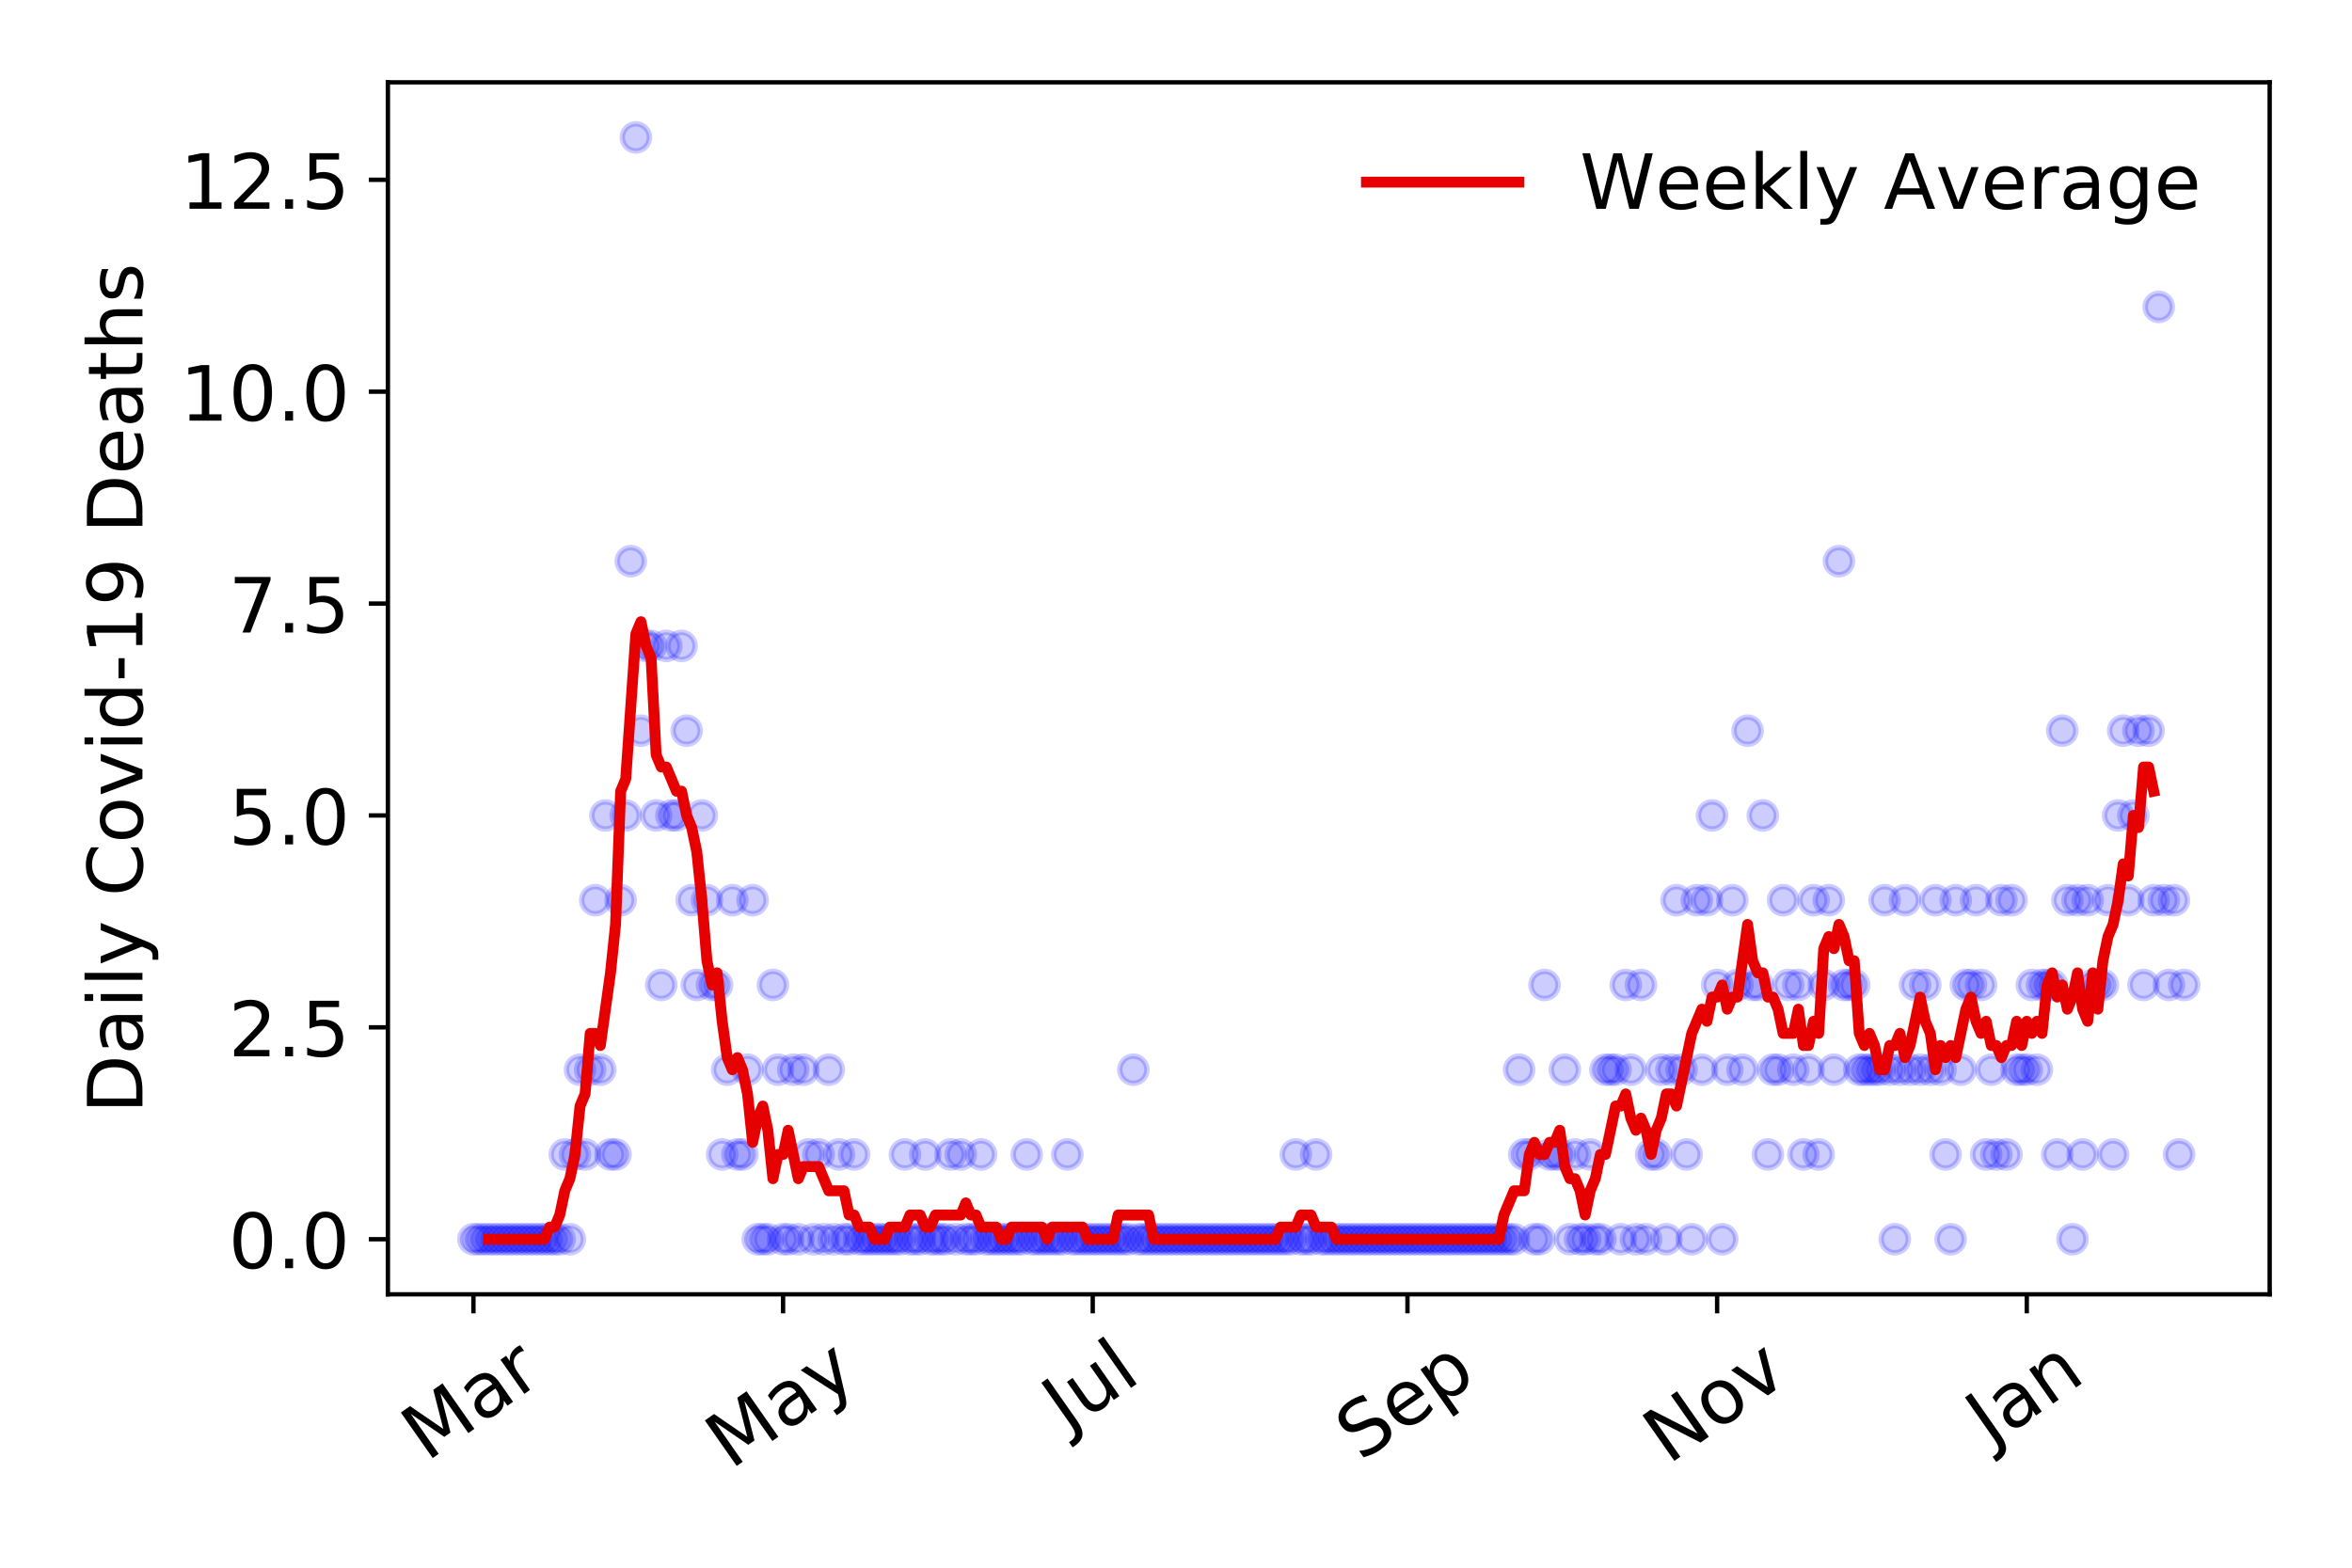 <?xml version="1.0" encoding="utf-8" standalone="no"?>
<!DOCTYPE svg PUBLIC "-//W3C//DTD SVG 1.1//EN"
  "http://www.w3.org/Graphics/SVG/1.1/DTD/svg11.dtd">
<!-- Created with matplotlib (https://matplotlib.org/) -->
<svg height="288pt" version="1.1" viewBox="0 0 432 288" width="432pt" xmlns="http://www.w3.org/2000/svg" xmlns:xlink="http://www.w3.org/1999/xlink">
 <defs>
  <style type="text/css">
*{stroke-linecap:butt;stroke-linejoin:round;}
  </style>
 </defs>
 <g id="figure_1">
  <g id="patch_1">
   <path d="M 0 288 
L 432 288 
L 432 0 
L 0 0 
z
" style="fill:#ffffff;"/>
  </g>
  <g id="axes_1">
   <g id="patch_2">
    <path d="M 71.245 237.778 
L 416.88 237.778 
L 416.88 15.12 
L 71.245 15.12 
z
" style="fill:#ffffff;"/>
   </g>
   <g id="matplotlib.axis_1">
    <g id="xtick_1">
     <g id="line2d_1">
      <defs>
       <path d="M 0 0 
L 0 3.5 
" id="m1b5cfcea12" style="stroke:#000000;stroke-width:0.8;"/>
      </defs>
      <g>
       <use style="stroke:#000000;stroke-width:0.8;" x="86.956" xlink:href="#m1b5cfcea12" y="237.778"/>
      </g>
     </g>
     <g id="text_1">
      <!-- Mar -->
      <defs>
       <path d="M 9.812 72.906 
L 24.516 72.906 
L 43.109 23.297 
L 61.812 72.906 
L 76.516 72.906 
L 76.516 0 
L 66.891 0 
L 66.891 64.016 
L 48.094 14.016 
L 38.188 14.016 
L 19.391 64.016 
L 19.391 0 
L 9.812 0 
z
" id="DejaVuSans-77"/>
       <path d="M 34.281 27.484 
Q 23.391 27.484 19.188 25 
Q 14.984 22.516 14.984 16.5 
Q 14.984 11.719 18.141 8.906 
Q 21.297 6.109 26.703 6.109 
Q 34.188 6.109 38.703 11.406 
Q 43.219 16.703 43.219 25.484 
L 43.219 27.484 
z
M 52.203 31.203 
L 52.203 0 
L 43.219 0 
L 43.219 8.297 
Q 40.141 3.328 35.547 0.953 
Q 30.953 -1.422 24.312 -1.422 
Q 15.922 -1.422 10.953 3.297 
Q 6 8.016 6 15.922 
Q 6 25.141 12.172 29.828 
Q 18.359 34.516 30.609 34.516 
L 43.219 34.516 
L 43.219 35.406 
Q 43.219 41.609 39.141 45 
Q 35.062 48.391 27.688 48.391 
Q 23 48.391 18.547 47.266 
Q 14.109 46.141 10.016 43.891 
L 10.016 52.203 
Q 14.938 54.109 19.578 55.047 
Q 24.219 56 28.609 56 
Q 40.484 56 46.344 49.844 
Q 52.203 43.703 52.203 31.203 
z
" id="DejaVuSans-97"/>
       <path d="M 41.109 46.297 
Q 39.594 47.172 37.812 47.578 
Q 36.031 48 33.891 48 
Q 26.266 48 22.188 43.047 
Q 18.109 38.094 18.109 28.812 
L 18.109 0 
L 9.078 0 
L 9.078 54.688 
L 18.109 54.688 
L 18.109 46.188 
Q 20.953 51.172 25.484 53.578 
Q 30.031 56 36.531 56 
Q 37.453 56 38.578 55.875 
Q 39.703 55.766 41.062 55.516 
z
" id="DejaVuSans-114"/>
      </defs>
      <g transform="translate(78.353 268.643)rotate(-35)scale(0.14 -0.14)">
       <use xlink:href="#DejaVuSans-77"/>
       <use x="86.279" xlink:href="#DejaVuSans-97"/>
       <use x="147.559" xlink:href="#DejaVuSans-114"/>
      </g>
     </g>
    </g>
    <g id="xtick_2">
     <g id="line2d_2">
      <g>
       <use style="stroke:#000000;stroke-width:0.8;" x="143.831" xlink:href="#m1b5cfcea12" y="237.778"/>
      </g>
     </g>
     <g id="text_2">
      <!-- May -->
      <defs>
       <path d="M 32.172 -5.078 
Q 28.375 -14.844 24.75 -17.812 
Q 21.141 -20.797 15.094 -20.797 
L 7.906 -20.797 
L 7.906 -13.281 
L 13.188 -13.281 
Q 16.891 -13.281 18.938 -11.516 
Q 21 -9.766 23.484 -3.219 
L 25.094 0.875 
L 2.984 54.688 
L 12.5 54.688 
L 29.594 11.922 
L 46.688 54.688 
L 56.203 54.688 
z
" id="DejaVuSans-121"/>
      </defs>
      <g transform="translate(134.192 270.094)rotate(-35)scale(0.14 -0.14)">
       <use xlink:href="#DejaVuSans-77"/>
       <use x="86.279" xlink:href="#DejaVuSans-97"/>
       <use x="147.559" xlink:href="#DejaVuSans-121"/>
      </g>
     </g>
    </g>
    <g id="xtick_3">
     <g id="line2d_3">
      <g>
       <use style="stroke:#000000;stroke-width:0.8;" x="200.707" xlink:href="#m1b5cfcea12" y="237.778"/>
      </g>
     </g>
     <g id="text_3">
      <!-- Jul -->
      <defs>
       <path d="M 9.812 72.906 
L 19.672 72.906 
L 19.672 5.078 
Q 19.672 -8.109 14.672 -14.062 
Q 9.672 -20.016 -1.422 -20.016 
L -5.172 -20.016 
L -5.172 -11.719 
L -2.094 -11.719 
Q 4.438 -11.719 7.125 -8.047 
Q 9.812 -4.391 9.812 5.078 
z
" id="DejaVuSans-74"/>
       <path d="M 8.5 21.578 
L 8.5 54.688 
L 17.484 54.688 
L 17.484 21.922 
Q 17.484 14.156 20.5 10.266 
Q 23.531 6.391 29.594 6.391 
Q 36.859 6.391 41.078 11.031 
Q 45.312 15.672 45.312 23.688 
L 45.312 54.688 
L 54.297 54.688 
L 54.297 0 
L 45.312 0 
L 45.312 8.406 
Q 42.047 3.422 37.719 1 
Q 33.406 -1.422 27.688 -1.422 
Q 18.266 -1.422 13.375 4.438 
Q 8.5 10.297 8.5 21.578 
z
M 31.109 56 
z
" id="DejaVuSans-117"/>
       <path d="M 9.422 75.984 
L 18.406 75.984 
L 18.406 0 
L 9.422 0 
z
" id="DejaVuSans-108"/>
      </defs>
      <g transform="translate(196.004 263.181)rotate(-35)scale(0.14 -0.14)">
       <use xlink:href="#DejaVuSans-74"/>
       <use x="29.492" xlink:href="#DejaVuSans-117"/>
       <use x="92.871" xlink:href="#DejaVuSans-108"/>
      </g>
     </g>
    </g>
    <g id="xtick_4">
     <g id="line2d_4">
      <g>
       <use style="stroke:#000000;stroke-width:0.8;" x="258.514" xlink:href="#m1b5cfcea12" y="237.778"/>
      </g>
     </g>
     <g id="text_4">
      <!-- Sep -->
      <defs>
       <path d="M 53.516 70.516 
L 53.516 60.891 
Q 47.906 63.578 42.922 64.891 
Q 37.938 66.219 33.297 66.219 
Q 25.25 66.219 20.875 63.094 
Q 16.5 59.969 16.5 54.203 
Q 16.5 49.359 19.406 46.891 
Q 22.312 44.438 30.422 42.922 
L 36.375 41.703 
Q 47.406 39.594 52.656 34.297 
Q 57.906 29 57.906 20.125 
Q 57.906 9.516 50.797 4.047 
Q 43.703 -1.422 29.984 -1.422 
Q 24.812 -1.422 18.969 -0.25 
Q 13.141 0.922 6.891 3.219 
L 6.891 13.375 
Q 12.891 10.016 18.656 8.297 
Q 24.422 6.594 29.984 6.594 
Q 38.422 6.594 43.016 9.906 
Q 47.609 13.234 47.609 19.391 
Q 47.609 24.75 44.312 27.781 
Q 41.016 30.812 33.5 32.328 
L 27.484 33.5 
Q 16.453 35.688 11.516 40.375 
Q 6.594 45.062 6.594 53.422 
Q 6.594 63.094 13.406 68.656 
Q 20.219 74.219 32.172 74.219 
Q 37.312 74.219 42.625 73.281 
Q 47.953 72.359 53.516 70.516 
z
" id="DejaVuSans-83"/>
       <path d="M 56.203 29.594 
L 56.203 25.203 
L 14.891 25.203 
Q 15.484 15.922 20.484 11.062 
Q 25.484 6.203 34.422 6.203 
Q 39.594 6.203 44.453 7.469 
Q 49.312 8.734 54.109 11.281 
L 54.109 2.781 
Q 49.266 0.734 44.188 -0.344 
Q 39.109 -1.422 33.891 -1.422 
Q 20.797 -1.422 13.156 6.188 
Q 5.516 13.812 5.516 26.812 
Q 5.516 40.234 12.766 48.109 
Q 20.016 56 32.328 56 
Q 43.359 56 49.781 48.891 
Q 56.203 41.797 56.203 29.594 
z
M 47.219 32.234 
Q 47.125 39.594 43.094 43.984 
Q 39.062 48.391 32.422 48.391 
Q 24.906 48.391 20.391 44.141 
Q 15.875 39.891 15.188 32.172 
z
" id="DejaVuSans-101"/>
       <path d="M 18.109 8.203 
L 18.109 -20.797 
L 9.078 -20.797 
L 9.078 54.688 
L 18.109 54.688 
L 18.109 46.391 
Q 20.953 51.266 25.266 53.625 
Q 29.594 56 35.594 56 
Q 45.562 56 51.781 48.094 
Q 58.016 40.188 58.016 27.297 
Q 58.016 14.406 51.781 6.484 
Q 45.562 -1.422 35.594 -1.422 
Q 29.594 -1.422 25.266 0.953 
Q 20.953 3.328 18.109 8.203 
z
M 48.688 27.297 
Q 48.688 37.203 44.609 42.844 
Q 40.531 48.484 33.406 48.484 
Q 26.266 48.484 22.188 42.844 
Q 18.109 37.203 18.109 27.297 
Q 18.109 17.391 22.188 11.75 
Q 26.266 6.109 33.406 6.109 
Q 40.531 6.109 44.609 11.75 
Q 48.688 17.391 48.688 27.297 
z
" id="DejaVuSans-112"/>
      </defs>
      <g transform="translate(249.922 268.629)rotate(-35)scale(0.14 -0.14)">
       <use xlink:href="#DejaVuSans-83"/>
       <use x="63.477" xlink:href="#DejaVuSans-101"/>
       <use x="125" xlink:href="#DejaVuSans-112"/>
      </g>
     </g>
    </g>
    <g id="xtick_5">
     <g id="line2d_5">
      <g>
       <use style="stroke:#000000;stroke-width:0.8;" x="315.39" xlink:href="#m1b5cfcea12" y="237.778"/>
      </g>
     </g>
     <g id="text_5">
      <!-- Nov -->
      <defs>
       <path d="M 9.812 72.906 
L 23.094 72.906 
L 55.422 11.922 
L 55.422 72.906 
L 64.984 72.906 
L 64.984 0 
L 51.703 0 
L 19.391 60.984 
L 19.391 0 
L 9.812 0 
z
" id="DejaVuSans-78"/>
       <path d="M 30.609 48.391 
Q 23.391 48.391 19.188 42.75 
Q 14.984 37.109 14.984 27.297 
Q 14.984 17.484 19.156 11.844 
Q 23.344 6.203 30.609 6.203 
Q 37.797 6.203 41.984 11.859 
Q 46.188 17.531 46.188 27.297 
Q 46.188 37.016 41.984 42.703 
Q 37.797 48.391 30.609 48.391 
z
M 30.609 56 
Q 42.328 56 49.016 48.375 
Q 55.719 40.766 55.719 27.297 
Q 55.719 13.875 49.016 6.219 
Q 42.328 -1.422 30.609 -1.422 
Q 18.844 -1.422 12.172 6.219 
Q 5.516 13.875 5.516 27.297 
Q 5.516 40.766 12.172 48.375 
Q 18.844 56 30.609 56 
z
" id="DejaVuSans-111"/>
       <path d="M 2.984 54.688 
L 12.5 54.688 
L 29.594 8.797 
L 46.688 54.688 
L 56.203 54.688 
L 35.688 0 
L 23.484 0 
z
" id="DejaVuSans-118"/>
      </defs>
      <g transform="translate(306.414 269.166)rotate(-35)scale(0.14 -0.14)">
       <use xlink:href="#DejaVuSans-78"/>
       <use x="74.805" xlink:href="#DejaVuSans-111"/>
       <use x="135.986" xlink:href="#DejaVuSans-118"/>
      </g>
     </g>
    </g>
    <g id="xtick_6">
     <g id="line2d_6">
      <g>
       <use style="stroke:#000000;stroke-width:0.8;" x="372.265" xlink:href="#m1b5cfcea12" y="237.778"/>
      </g>
     </g>
     <g id="text_6">
      <!-- Jan -->
      <defs>
       <path d="M 54.891 33.016 
L 54.891 0 
L 45.906 0 
L 45.906 32.719 
Q 45.906 40.484 42.875 44.328 
Q 39.844 48.188 33.797 48.188 
Q 26.516 48.188 22.312 43.547 
Q 18.109 38.922 18.109 30.906 
L 18.109 0 
L 9.078 0 
L 9.078 54.688 
L 18.109 54.688 
L 18.109 46.188 
Q 21.344 51.125 25.703 53.562 
Q 30.078 56 35.797 56 
Q 45.219 56 50.047 50.172 
Q 54.891 44.344 54.891 33.016 
z
" id="DejaVuSans-110"/>
      </defs>
      <g transform="translate(365.642 265.871)rotate(-35)scale(0.14 -0.14)">
       <use xlink:href="#DejaVuSans-74"/>
       <use x="29.492" xlink:href="#DejaVuSans-97"/>
       <use x="90.771" xlink:href="#DejaVuSans-110"/>
      </g>
     </g>
    </g>
   </g>
   <g id="matplotlib.axis_2">
    <g id="ytick_1">
     <g id="line2d_7">
      <defs>
       <path d="M 0 0 
L -3.5 0 
" id="mb3d385a161" style="stroke:#000000;stroke-width:0.8;"/>
      </defs>
      <g>
       <use style="stroke:#000000;stroke-width:0.8;" x="71.245" xlink:href="#mb3d385a161" y="227.657"/>
      </g>
     </g>
     <g id="text_7">
      <!-- 0.0 -->
      <defs>
       <path d="M 31.781 66.406 
Q 24.172 66.406 20.328 58.906 
Q 16.5 51.422 16.5 36.375 
Q 16.5 21.391 20.328 13.891 
Q 24.172 6.391 31.781 6.391 
Q 39.453 6.391 43.281 13.891 
Q 47.125 21.391 47.125 36.375 
Q 47.125 51.422 43.281 58.906 
Q 39.453 66.406 31.781 66.406 
z
M 31.781 74.219 
Q 44.047 74.219 50.516 64.516 
Q 56.984 54.828 56.984 36.375 
Q 56.984 17.969 50.516 8.266 
Q 44.047 -1.422 31.781 -1.422 
Q 19.531 -1.422 13.062 8.266 
Q 6.594 17.969 6.594 36.375 
Q 6.594 54.828 13.062 64.516 
Q 19.531 74.219 31.781 74.219 
z
" id="DejaVuSans-48"/>
       <path d="M 10.688 12.406 
L 21 12.406 
L 21 0 
L 10.688 0 
z
" id="DejaVuSans-46"/>
      </defs>
      <g transform="translate(41.981 232.976)scale(0.14 -0.14)">
       <use xlink:href="#DejaVuSans-48"/>
       <use x="63.623" xlink:href="#DejaVuSans-46"/>
       <use x="95.41" xlink:href="#DejaVuSans-48"/>
      </g>
     </g>
    </g>
    <g id="ytick_2">
     <g id="line2d_8">
      <g>
       <use style="stroke:#000000;stroke-width:0.8;" x="71.245" xlink:href="#mb3d385a161" y="188.731"/>
      </g>
     </g>
     <g id="text_8">
      <!-- 2.5 -->
      <defs>
       <path d="M 19.188 8.297 
L 53.609 8.297 
L 53.609 0 
L 7.328 0 
L 7.328 8.297 
Q 12.938 14.109 22.625 23.891 
Q 32.328 33.688 34.812 36.531 
Q 39.547 41.844 41.422 45.531 
Q 43.312 49.219 43.312 52.781 
Q 43.312 58.594 39.234 62.25 
Q 35.156 65.922 28.609 65.922 
Q 23.969 65.922 18.812 64.312 
Q 13.672 62.703 7.812 59.422 
L 7.812 69.391 
Q 13.766 71.781 18.938 73 
Q 24.125 74.219 28.422 74.219 
Q 39.75 74.219 46.484 68.547 
Q 53.219 62.891 53.219 53.422 
Q 53.219 48.922 51.531 44.891 
Q 49.859 40.875 45.406 35.406 
Q 44.188 33.984 37.641 27.219 
Q 31.109 20.453 19.188 8.297 
z
" id="DejaVuSans-50"/>
       <path d="M 10.797 72.906 
L 49.516 72.906 
L 49.516 64.594 
L 19.828 64.594 
L 19.828 46.734 
Q 21.969 47.469 24.109 47.828 
Q 26.266 48.188 28.422 48.188 
Q 40.625 48.188 47.75 41.5 
Q 54.891 34.812 54.891 23.391 
Q 54.891 11.625 47.562 5.094 
Q 40.234 -1.422 26.906 -1.422 
Q 22.312 -1.422 17.547 -0.641 
Q 12.797 0.141 7.719 1.703 
L 7.719 11.625 
Q 12.109 9.234 16.797 8.062 
Q 21.484 6.891 26.703 6.891 
Q 35.156 6.891 40.078 11.328 
Q 45.016 15.766 45.016 23.391 
Q 45.016 31 40.078 35.438 
Q 35.156 39.891 26.703 39.891 
Q 22.75 39.891 18.812 39.016 
Q 14.891 38.141 10.797 36.281 
z
" id="DejaVuSans-53"/>
      </defs>
      <g transform="translate(41.981 194.05)scale(0.14 -0.14)">
       <use xlink:href="#DejaVuSans-50"/>
       <use x="63.623" xlink:href="#DejaVuSans-46"/>
       <use x="95.41" xlink:href="#DejaVuSans-53"/>
      </g>
     </g>
    </g>
    <g id="ytick_3">
     <g id="line2d_9">
      <g>
       <use style="stroke:#000000;stroke-width:0.8;" x="71.245" xlink:href="#mb3d385a161" y="149.805"/>
      </g>
     </g>
     <g id="text_9">
      <!-- 5.0 -->
      <g transform="translate(41.981 155.124)scale(0.14 -0.14)">
       <use xlink:href="#DejaVuSans-53"/>
       <use x="63.623" xlink:href="#DejaVuSans-46"/>
       <use x="95.41" xlink:href="#DejaVuSans-48"/>
      </g>
     </g>
    </g>
    <g id="ytick_4">
     <g id="line2d_10">
      <g>
       <use style="stroke:#000000;stroke-width:0.8;" x="71.245" xlink:href="#mb3d385a161" y="110.879"/>
      </g>
     </g>
     <g id="text_10">
      <!-- 7.5 -->
      <defs>
       <path d="M 8.203 72.906 
L 55.078 72.906 
L 55.078 68.703 
L 28.609 0 
L 18.312 0 
L 43.219 64.594 
L 8.203 64.594 
z
" id="DejaVuSans-55"/>
      </defs>
      <g transform="translate(41.981 116.197)scale(0.14 -0.14)">
       <use xlink:href="#DejaVuSans-55"/>
       <use x="63.623" xlink:href="#DejaVuSans-46"/>
       <use x="95.41" xlink:href="#DejaVuSans-53"/>
      </g>
     </g>
    </g>
    <g id="ytick_5">
     <g id="line2d_11">
      <g>
       <use style="stroke:#000000;stroke-width:0.8;" x="71.245" xlink:href="#mb3d385a161" y="71.952"/>
      </g>
     </g>
     <g id="text_11">
      <!-- 10.0 -->
      <defs>
       <path d="M 12.406 8.297 
L 28.516 8.297 
L 28.516 63.922 
L 10.984 60.406 
L 10.984 69.391 
L 28.422 72.906 
L 38.281 72.906 
L 38.281 8.297 
L 54.391 8.297 
L 54.391 0 
L 12.406 0 
z
" id="DejaVuSans-49"/>
      </defs>
      <g transform="translate(33.073 77.271)scale(0.14 -0.14)">
       <use xlink:href="#DejaVuSans-49"/>
       <use x="63.623" xlink:href="#DejaVuSans-48"/>
       <use x="127.246" xlink:href="#DejaVuSans-46"/>
       <use x="159.033" xlink:href="#DejaVuSans-48"/>
      </g>
     </g>
    </g>
    <g id="ytick_6">
     <g id="line2d_12">
      <g>
       <use style="stroke:#000000;stroke-width:0.8;" x="71.245" xlink:href="#mb3d385a161" y="33.026"/>
      </g>
     </g>
     <g id="text_12">
      <!-- 12.5 -->
      <g transform="translate(33.073 38.345)scale(0.14 -0.14)">
       <use xlink:href="#DejaVuSans-49"/>
       <use x="63.623" xlink:href="#DejaVuSans-50"/>
       <use x="127.246" xlink:href="#DejaVuSans-46"/>
       <use x="159.033" xlink:href="#DejaVuSans-53"/>
      </g>
     </g>
    </g>
    <g id="text_13">
     <!-- Daily Covid-19 Deaths -->
     <defs>
      <path d="M 19.672 64.797 
L 19.672 8.109 
L 31.594 8.109 
Q 46.688 8.109 53.688 14.938 
Q 60.688 21.781 60.688 36.531 
Q 60.688 51.172 53.688 57.984 
Q 46.688 64.797 31.594 64.797 
z
M 9.812 72.906 
L 30.078 72.906 
Q 51.266 72.906 61.172 64.094 
Q 71.094 55.281 71.094 36.531 
Q 71.094 17.672 61.125 8.828 
Q 51.172 0 30.078 0 
L 9.812 0 
z
" id="DejaVuSans-68"/>
      <path d="M 9.422 54.688 
L 18.406 54.688 
L 18.406 0 
L 9.422 0 
z
M 9.422 75.984 
L 18.406 75.984 
L 18.406 64.594 
L 9.422 64.594 
z
" id="DejaVuSans-105"/>
      <path id="DejaVuSans-32"/>
      <path d="M 64.406 67.281 
L 64.406 56.891 
Q 59.422 61.531 53.781 63.812 
Q 48.141 66.109 41.797 66.109 
Q 29.297 66.109 22.656 58.469 
Q 16.016 50.828 16.016 36.375 
Q 16.016 21.969 22.656 14.328 
Q 29.297 6.688 41.797 6.688 
Q 48.141 6.688 53.781 8.984 
Q 59.422 11.281 64.406 15.922 
L 64.406 5.609 
Q 59.234 2.094 53.438 0.328 
Q 47.656 -1.422 41.219 -1.422 
Q 24.656 -1.422 15.125 8.703 
Q 5.609 18.844 5.609 36.375 
Q 5.609 53.953 15.125 64.078 
Q 24.656 74.219 41.219 74.219 
Q 47.75 74.219 53.531 72.484 
Q 59.328 70.75 64.406 67.281 
z
" id="DejaVuSans-67"/>
      <path d="M 45.406 46.391 
L 45.406 75.984 
L 54.391 75.984 
L 54.391 0 
L 45.406 0 
L 45.406 8.203 
Q 42.578 3.328 38.25 0.953 
Q 33.938 -1.422 27.875 -1.422 
Q 17.969 -1.422 11.734 6.484 
Q 5.516 14.406 5.516 27.297 
Q 5.516 40.188 11.734 48.094 
Q 17.969 56 27.875 56 
Q 33.938 56 38.25 53.625 
Q 42.578 51.266 45.406 46.391 
z
M 14.797 27.297 
Q 14.797 17.391 18.875 11.75 
Q 22.953 6.109 30.078 6.109 
Q 37.203 6.109 41.297 11.75 
Q 45.406 17.391 45.406 27.297 
Q 45.406 37.203 41.297 42.844 
Q 37.203 48.484 30.078 48.484 
Q 22.953 48.484 18.875 42.844 
Q 14.797 37.203 14.797 27.297 
z
" id="DejaVuSans-100"/>
      <path d="M 4.891 31.391 
L 31.203 31.391 
L 31.203 23.391 
L 4.891 23.391 
z
" id="DejaVuSans-45"/>
      <path d="M 10.984 1.516 
L 10.984 10.5 
Q 14.703 8.734 18.5 7.812 
Q 22.312 6.891 25.984 6.891 
Q 35.75 6.891 40.891 13.453 
Q 46.047 20.016 46.781 33.406 
Q 43.953 29.203 39.594 26.953 
Q 35.25 24.703 29.984 24.703 
Q 19.047 24.703 12.672 31.312 
Q 6.297 37.938 6.297 49.422 
Q 6.297 60.641 12.938 67.422 
Q 19.578 74.219 30.609 74.219 
Q 43.266 74.219 49.922 64.516 
Q 56.594 54.828 56.594 36.375 
Q 56.594 19.141 48.406 8.859 
Q 40.234 -1.422 26.422 -1.422 
Q 22.703 -1.422 18.891 -0.688 
Q 15.094 0.047 10.984 1.516 
z
M 30.609 32.422 
Q 37.25 32.422 41.125 36.953 
Q 45.016 41.5 45.016 49.422 
Q 45.016 57.281 41.125 61.844 
Q 37.25 66.406 30.609 66.406 
Q 23.969 66.406 20.094 61.844 
Q 16.219 57.281 16.219 49.422 
Q 16.219 41.5 20.094 36.953 
Q 23.969 32.422 30.609 32.422 
z
" id="DejaVuSans-57"/>
      <path d="M 18.312 70.219 
L 18.312 54.688 
L 36.812 54.688 
L 36.812 47.703 
L 18.312 47.703 
L 18.312 18.016 
Q 18.312 11.328 20.141 9.422 
Q 21.969 7.516 27.594 7.516 
L 36.812 7.516 
L 36.812 0 
L 27.594 0 
Q 17.188 0 13.234 3.875 
Q 9.281 7.766 9.281 18.016 
L 9.281 47.703 
L 2.688 47.703 
L 2.688 54.688 
L 9.281 54.688 
L 9.281 70.219 
z
" id="DejaVuSans-116"/>
      <path d="M 54.891 33.016 
L 54.891 0 
L 45.906 0 
L 45.906 32.719 
Q 45.906 40.484 42.875 44.328 
Q 39.844 48.188 33.797 48.188 
Q 26.516 48.188 22.312 43.547 
Q 18.109 38.922 18.109 30.906 
L 18.109 0 
L 9.078 0 
L 9.078 75.984 
L 18.109 75.984 
L 18.109 46.188 
Q 21.344 51.125 25.703 53.562 
Q 30.078 56 35.797 56 
Q 45.219 56 50.047 50.172 
Q 54.891 44.344 54.891 33.016 
z
" id="DejaVuSans-104"/>
      <path d="M 44.281 53.078 
L 44.281 44.578 
Q 40.484 46.531 36.375 47.5 
Q 32.281 48.484 27.875 48.484 
Q 21.188 48.484 17.844 46.438 
Q 14.5 44.391 14.5 40.281 
Q 14.5 37.156 16.891 35.375 
Q 19.281 33.594 26.516 31.984 
L 29.594 31.297 
Q 39.156 29.25 43.188 25.516 
Q 47.219 21.781 47.219 15.094 
Q 47.219 7.469 41.188 3.016 
Q 35.156 -1.422 24.609 -1.422 
Q 20.219 -1.422 15.453 -0.562 
Q 10.688 0.297 5.422 2 
L 5.422 11.281 
Q 10.406 8.688 15.234 7.391 
Q 20.062 6.109 24.812 6.109 
Q 31.156 6.109 34.562 8.281 
Q 37.984 10.453 37.984 14.406 
Q 37.984 18.062 35.516 20.016 
Q 33.062 21.969 24.703 23.781 
L 21.578 24.516 
Q 13.234 26.266 9.516 29.906 
Q 5.812 33.547 5.812 39.891 
Q 5.812 47.609 11.281 51.797 
Q 16.75 56 26.812 56 
Q 31.781 56 36.172 55.266 
Q 40.578 54.547 44.281 53.078 
z
" id="DejaVuSans-115"/>
     </defs>
     <g transform="translate(26.162 204.56)rotate(-90)scale(0.14 -0.14)">
      <use xlink:href="#DejaVuSans-68"/>
      <use x="77.002" xlink:href="#DejaVuSans-97"/>
      <use x="138.281" xlink:href="#DejaVuSans-105"/>
      <use x="166.064" xlink:href="#DejaVuSans-108"/>
      <use x="193.848" xlink:href="#DejaVuSans-121"/>
      <use x="253.027" xlink:href="#DejaVuSans-32"/>
      <use x="284.814" xlink:href="#DejaVuSans-67"/>
      <use x="354.639" xlink:href="#DejaVuSans-111"/>
      <use x="415.82" xlink:href="#DejaVuSans-118"/>
      <use x="475" xlink:href="#DejaVuSans-105"/>
      <use x="502.783" xlink:href="#DejaVuSans-100"/>
      <use x="566.26" xlink:href="#DejaVuSans-45"/>
      <use x="602.344" xlink:href="#DejaVuSans-49"/>
      <use x="665.967" xlink:href="#DejaVuSans-57"/>
      <use x="729.59" xlink:href="#DejaVuSans-32"/>
      <use x="761.377" xlink:href="#DejaVuSans-68"/>
      <use x="838.379" xlink:href="#DejaVuSans-101"/>
      <use x="899.902" xlink:href="#DejaVuSans-97"/>
      <use x="961.182" xlink:href="#DejaVuSans-116"/>
      <use x="1000.391" xlink:href="#DejaVuSans-104"/>
      <use x="1063.77" xlink:href="#DejaVuSans-115"/>
     </g>
    </g>
   </g>
   <g id="line2d_13">
    <defs>
     <path d="M 0 2.5 
C 0.663 2.5 1.299 2.237 1.768 1.768 
C 2.237 1.299 2.5 0.663 2.5 0 
C 2.5 -0.663 2.237 -1.299 1.768 -1.768 
C 1.299 -2.237 0.663 -2.5 0 -2.5 
C -0.663 -2.5 -1.299 -2.237 -1.768 -1.768 
C -2.237 -1.299 -2.5 -0.663 -2.5 0 
C -2.5 0.663 -2.237 1.299 -1.768 1.768 
C -1.299 2.237 -0.663 2.5 0 2.5 
z
" id="me91731eec3" style="stroke:#0000ff;stroke-opacity:0.2;"/>
    </defs>
    <g clip-path="url(#p6c513862ca)">
     <use style="fill:#0000ff;fill-opacity:0.2;stroke:#0000ff;stroke-opacity:0.2;" x="86.956" xlink:href="#me91731eec3" y="227.657"/>
     <use style="fill:#0000ff;fill-opacity:0.2;stroke:#0000ff;stroke-opacity:0.2;" x="87.888" xlink:href="#me91731eec3" y="227.657"/>
     <use style="fill:#0000ff;fill-opacity:0.2;stroke:#0000ff;stroke-opacity:0.2;" x="88.82" xlink:href="#me91731eec3" y="227.657"/>
     <use style="fill:#0000ff;fill-opacity:0.2;stroke:#0000ff;stroke-opacity:0.2;" x="89.753" xlink:href="#me91731eec3" y="227.657"/>
     <use style="fill:#0000ff;fill-opacity:0.2;stroke:#0000ff;stroke-opacity:0.2;" x="90.685" xlink:href="#me91731eec3" y="227.657"/>
     <use style="fill:#0000ff;fill-opacity:0.2;stroke:#0000ff;stroke-opacity:0.2;" x="91.618" xlink:href="#me91731eec3" y="227.657"/>
     <use style="fill:#0000ff;fill-opacity:0.2;stroke:#0000ff;stroke-opacity:0.2;" x="92.55" xlink:href="#me91731eec3" y="227.657"/>
     <use style="fill:#0000ff;fill-opacity:0.2;stroke:#0000ff;stroke-opacity:0.2;" x="93.482" xlink:href="#me91731eec3" y="227.657"/>
     <use style="fill:#0000ff;fill-opacity:0.2;stroke:#0000ff;stroke-opacity:0.2;" x="94.415" xlink:href="#me91731eec3" y="227.657"/>
     <use style="fill:#0000ff;fill-opacity:0.2;stroke:#0000ff;stroke-opacity:0.2;" x="95.347" xlink:href="#me91731eec3" y="227.657"/>
     <use style="fill:#0000ff;fill-opacity:0.2;stroke:#0000ff;stroke-opacity:0.2;" x="96.28" xlink:href="#me91731eec3" y="227.657"/>
     <use style="fill:#0000ff;fill-opacity:0.2;stroke:#0000ff;stroke-opacity:0.2;" x="97.212" xlink:href="#me91731eec3" y="227.657"/>
     <use style="fill:#0000ff;fill-opacity:0.2;stroke:#0000ff;stroke-opacity:0.2;" x="98.144" xlink:href="#me91731eec3" y="227.657"/>
     <use style="fill:#0000ff;fill-opacity:0.2;stroke:#0000ff;stroke-opacity:0.2;" x="99.077" xlink:href="#me91731eec3" y="227.657"/>
     <use style="fill:#0000ff;fill-opacity:0.2;stroke:#0000ff;stroke-opacity:0.2;" x="100.009" xlink:href="#me91731eec3" y="227.657"/>
     <use style="fill:#0000ff;fill-opacity:0.2;stroke:#0000ff;stroke-opacity:0.2;" x="100.941" xlink:href="#me91731eec3" y="227.657"/>
     <use style="fill:#0000ff;fill-opacity:0.2;stroke:#0000ff;stroke-opacity:0.2;" x="101.874" xlink:href="#me91731eec3" y="227.657"/>
     <use style="fill:#0000ff;fill-opacity:0.2;stroke:#0000ff;stroke-opacity:0.2;" x="102.806" xlink:href="#me91731eec3" y="227.657"/>
     <use style="fill:#0000ff;fill-opacity:0.2;stroke:#0000ff;stroke-opacity:0.2;" x="103.739" xlink:href="#me91731eec3" y="212.087"/>
     <use style="fill:#0000ff;fill-opacity:0.2;stroke:#0000ff;stroke-opacity:0.2;" x="104.671" xlink:href="#me91731eec3" y="227.657"/>
     <use style="fill:#0000ff;fill-opacity:0.2;stroke:#0000ff;stroke-opacity:0.2;" x="105.603" xlink:href="#me91731eec3" y="212.087"/>
     <use style="fill:#0000ff;fill-opacity:0.2;stroke:#0000ff;stroke-opacity:0.2;" x="106.536" xlink:href="#me91731eec3" y="196.516"/>
     <use style="fill:#0000ff;fill-opacity:0.2;stroke:#0000ff;stroke-opacity:0.2;" x="107.468" xlink:href="#me91731eec3" y="212.087"/>
     <use style="fill:#0000ff;fill-opacity:0.2;stroke:#0000ff;stroke-opacity:0.2;" x="108.401" xlink:href="#me91731eec3" y="196.516"/>
     <use style="fill:#0000ff;fill-opacity:0.2;stroke:#0000ff;stroke-opacity:0.2;" x="109.333" xlink:href="#me91731eec3" y="165.375"/>
     <use style="fill:#0000ff;fill-opacity:0.2;stroke:#0000ff;stroke-opacity:0.2;" x="110.265" xlink:href="#me91731eec3" y="196.516"/>
     <use style="fill:#0000ff;fill-opacity:0.2;stroke:#0000ff;stroke-opacity:0.2;" x="111.198" xlink:href="#me91731eec3" y="149.805"/>
     <use style="fill:#0000ff;fill-opacity:0.2;stroke:#0000ff;stroke-opacity:0.2;" x="112.13" xlink:href="#me91731eec3" y="212.087"/>
     <use style="fill:#0000ff;fill-opacity:0.2;stroke:#0000ff;stroke-opacity:0.2;" x="113.062" xlink:href="#me91731eec3" y="212.087"/>
     <use style="fill:#0000ff;fill-opacity:0.2;stroke:#0000ff;stroke-opacity:0.2;" x="113.995" xlink:href="#me91731eec3" y="165.375"/>
     <use style="fill:#0000ff;fill-opacity:0.2;stroke:#0000ff;stroke-opacity:0.2;" x="114.927" xlink:href="#me91731eec3" y="149.805"/>
     <use style="fill:#0000ff;fill-opacity:0.2;stroke:#0000ff;stroke-opacity:0.2;" x="115.86" xlink:href="#me91731eec3" y="103.093"/>
     <use style="fill:#0000ff;fill-opacity:0.2;stroke:#0000ff;stroke-opacity:0.2;" x="116.792" xlink:href="#me91731eec3" y="25.241"/>
     <use style="fill:#0000ff;fill-opacity:0.2;stroke:#0000ff;stroke-opacity:0.2;" x="117.724" xlink:href="#me91731eec3" y="134.234"/>
     <use style="fill:#0000ff;fill-opacity:0.2;stroke:#0000ff;stroke-opacity:0.2;" x="118.657" xlink:href="#me91731eec3" y="118.664"/>
     <use style="fill:#0000ff;fill-opacity:0.2;stroke:#0000ff;stroke-opacity:0.2;" x="119.589" xlink:href="#me91731eec3" y="118.664"/>
     <use style="fill:#0000ff;fill-opacity:0.2;stroke:#0000ff;stroke-opacity:0.2;" x="120.522" xlink:href="#me91731eec3" y="149.805"/>
     <use style="fill:#0000ff;fill-opacity:0.2;stroke:#0000ff;stroke-opacity:0.2;" x="121.454" xlink:href="#me91731eec3" y="180.946"/>
     <use style="fill:#0000ff;fill-opacity:0.2;stroke:#0000ff;stroke-opacity:0.2;" x="122.386" xlink:href="#me91731eec3" y="118.664"/>
     <use style="fill:#0000ff;fill-opacity:0.2;stroke:#0000ff;stroke-opacity:0.2;" x="123.319" xlink:href="#me91731eec3" y="149.805"/>
     <use style="fill:#0000ff;fill-opacity:0.2;stroke:#0000ff;stroke-opacity:0.2;" x="124.251" xlink:href="#me91731eec3" y="149.805"/>
     <use style="fill:#0000ff;fill-opacity:0.2;stroke:#0000ff;stroke-opacity:0.2;" x="125.183" xlink:href="#me91731eec3" y="118.664"/>
     <use style="fill:#0000ff;fill-opacity:0.2;stroke:#0000ff;stroke-opacity:0.2;" x="126.116" xlink:href="#me91731eec3" y="134.234"/>
     <use style="fill:#0000ff;fill-opacity:0.2;stroke:#0000ff;stroke-opacity:0.2;" x="127.048" xlink:href="#me91731eec3" y="165.375"/>
     <use style="fill:#0000ff;fill-opacity:0.2;stroke:#0000ff;stroke-opacity:0.2;" x="127.981" xlink:href="#me91731eec3" y="180.946"/>
     <use style="fill:#0000ff;fill-opacity:0.2;stroke:#0000ff;stroke-opacity:0.2;" x="128.913" xlink:href="#me91731eec3" y="149.805"/>
     <use style="fill:#0000ff;fill-opacity:0.2;stroke:#0000ff;stroke-opacity:0.2;" x="129.845" xlink:href="#me91731eec3" y="165.375"/>
     <use style="fill:#0000ff;fill-opacity:0.2;stroke:#0000ff;stroke-opacity:0.2;" x="130.778" xlink:href="#me91731eec3" y="180.946"/>
     <use style="fill:#0000ff;fill-opacity:0.2;stroke:#0000ff;stroke-opacity:0.2;" x="131.71" xlink:href="#me91731eec3" y="180.946"/>
     <use style="fill:#0000ff;fill-opacity:0.2;stroke:#0000ff;stroke-opacity:0.2;" x="132.643" xlink:href="#me91731eec3" y="212.087"/>
     <use style="fill:#0000ff;fill-opacity:0.2;stroke:#0000ff;stroke-opacity:0.2;" x="133.575" xlink:href="#me91731eec3" y="196.516"/>
     <use style="fill:#0000ff;fill-opacity:0.2;stroke:#0000ff;stroke-opacity:0.2;" x="134.507" xlink:href="#me91731eec3" y="165.375"/>
     <use style="fill:#0000ff;fill-opacity:0.2;stroke:#0000ff;stroke-opacity:0.2;" x="135.44" xlink:href="#me91731eec3" y="212.087"/>
     <use style="fill:#0000ff;fill-opacity:0.2;stroke:#0000ff;stroke-opacity:0.2;" x="136.372" xlink:href="#me91731eec3" y="212.087"/>
     <use style="fill:#0000ff;fill-opacity:0.2;stroke:#0000ff;stroke-opacity:0.2;" x="137.304" xlink:href="#me91731eec3" y="196.516"/>
     <use style="fill:#0000ff;fill-opacity:0.2;stroke:#0000ff;stroke-opacity:0.2;" x="138.237" xlink:href="#me91731eec3" y="165.375"/>
     <use style="fill:#0000ff;fill-opacity:0.2;stroke:#0000ff;stroke-opacity:0.2;" x="139.169" xlink:href="#me91731eec3" y="227.657"/>
     <use style="fill:#0000ff;fill-opacity:0.2;stroke:#0000ff;stroke-opacity:0.2;" x="140.102" xlink:href="#me91731eec3" y="227.657"/>
     <use style="fill:#0000ff;fill-opacity:0.2;stroke:#0000ff;stroke-opacity:0.2;" x="141.034" xlink:href="#me91731eec3" y="227.657"/>
     <use style="fill:#0000ff;fill-opacity:0.2;stroke:#0000ff;stroke-opacity:0.2;" x="141.966" xlink:href="#me91731eec3" y="180.946"/>
     <use style="fill:#0000ff;fill-opacity:0.2;stroke:#0000ff;stroke-opacity:0.2;" x="142.899" xlink:href="#me91731eec3" y="196.516"/>
     <use style="fill:#0000ff;fill-opacity:0.2;stroke:#0000ff;stroke-opacity:0.2;" x="143.831" xlink:href="#me91731eec3" y="227.657"/>
     <use style="fill:#0000ff;fill-opacity:0.2;stroke:#0000ff;stroke-opacity:0.2;" x="144.764" xlink:href="#me91731eec3" y="227.657"/>
     <use style="fill:#0000ff;fill-opacity:0.2;stroke:#0000ff;stroke-opacity:0.2;" x="145.696" xlink:href="#me91731eec3" y="196.516"/>
     <use style="fill:#0000ff;fill-opacity:0.2;stroke:#0000ff;stroke-opacity:0.2;" x="146.628" xlink:href="#me91731eec3" y="227.657"/>
     <use style="fill:#0000ff;fill-opacity:0.2;stroke:#0000ff;stroke-opacity:0.2;" x="147.561" xlink:href="#me91731eec3" y="196.516"/>
     <use style="fill:#0000ff;fill-opacity:0.2;stroke:#0000ff;stroke-opacity:0.2;" x="148.493" xlink:href="#me91731eec3" y="212.087"/>
     <use style="fill:#0000ff;fill-opacity:0.2;stroke:#0000ff;stroke-opacity:0.2;" x="149.425" xlink:href="#me91731eec3" y="227.657"/>
     <use style="fill:#0000ff;fill-opacity:0.2;stroke:#0000ff;stroke-opacity:0.2;" x="150.358" xlink:href="#me91731eec3" y="212.087"/>
     <use style="fill:#0000ff;fill-opacity:0.2;stroke:#0000ff;stroke-opacity:0.2;" x="151.29" xlink:href="#me91731eec3" y="227.657"/>
     <use style="fill:#0000ff;fill-opacity:0.2;stroke:#0000ff;stroke-opacity:0.2;" x="152.223" xlink:href="#me91731eec3" y="196.516"/>
     <use style="fill:#0000ff;fill-opacity:0.2;stroke:#0000ff;stroke-opacity:0.2;" x="153.155" xlink:href="#me91731eec3" y="227.657"/>
     <use style="fill:#0000ff;fill-opacity:0.2;stroke:#0000ff;stroke-opacity:0.2;" x="154.087" xlink:href="#me91731eec3" y="212.087"/>
     <use style="fill:#0000ff;fill-opacity:0.2;stroke:#0000ff;stroke-opacity:0.2;" x="155.02" xlink:href="#me91731eec3" y="227.657"/>
     <use style="fill:#0000ff;fill-opacity:0.2;stroke:#0000ff;stroke-opacity:0.2;" x="155.952" xlink:href="#me91731eec3" y="227.657"/>
     <use style="fill:#0000ff;fill-opacity:0.2;stroke:#0000ff;stroke-opacity:0.2;" x="156.885" xlink:href="#me91731eec3" y="212.087"/>
     <use style="fill:#0000ff;fill-opacity:0.2;stroke:#0000ff;stroke-opacity:0.2;" x="157.817" xlink:href="#me91731eec3" y="227.657"/>
     <use style="fill:#0000ff;fill-opacity:0.2;stroke:#0000ff;stroke-opacity:0.2;" x="158.749" xlink:href="#me91731eec3" y="227.657"/>
     <use style="fill:#0000ff;fill-opacity:0.2;stroke:#0000ff;stroke-opacity:0.2;" x="159.682" xlink:href="#me91731eec3" y="227.657"/>
     <use style="fill:#0000ff;fill-opacity:0.2;stroke:#0000ff;stroke-opacity:0.2;" x="160.614" xlink:href="#me91731eec3" y="227.657"/>
     <use style="fill:#0000ff;fill-opacity:0.2;stroke:#0000ff;stroke-opacity:0.2;" x="161.546" xlink:href="#me91731eec3" y="227.657"/>
     <use style="fill:#0000ff;fill-opacity:0.2;stroke:#0000ff;stroke-opacity:0.2;" x="162.479" xlink:href="#me91731eec3" y="227.657"/>
     <use style="fill:#0000ff;fill-opacity:0.2;stroke:#0000ff;stroke-opacity:0.2;" x="163.411" xlink:href="#me91731eec3" y="227.657"/>
     <use style="fill:#0000ff;fill-opacity:0.2;stroke:#0000ff;stroke-opacity:0.2;" x="164.344" xlink:href="#me91731eec3" y="227.657"/>
     <use style="fill:#0000ff;fill-opacity:0.2;stroke:#0000ff;stroke-opacity:0.2;" x="165.276" xlink:href="#me91731eec3" y="227.657"/>
     <use style="fill:#0000ff;fill-opacity:0.2;stroke:#0000ff;stroke-opacity:0.2;" x="166.208" xlink:href="#me91731eec3" y="212.087"/>
     <use style="fill:#0000ff;fill-opacity:0.2;stroke:#0000ff;stroke-opacity:0.2;" x="167.141" xlink:href="#me91731eec3" y="227.657"/>
     <use style="fill:#0000ff;fill-opacity:0.2;stroke:#0000ff;stroke-opacity:0.2;" x="168.073" xlink:href="#me91731eec3" y="227.657"/>
     <use style="fill:#0000ff;fill-opacity:0.2;stroke:#0000ff;stroke-opacity:0.2;" x="169.006" xlink:href="#me91731eec3" y="227.657"/>
     <use style="fill:#0000ff;fill-opacity:0.2;stroke:#0000ff;stroke-opacity:0.2;" x="169.938" xlink:href="#me91731eec3" y="212.087"/>
     <use style="fill:#0000ff;fill-opacity:0.2;stroke:#0000ff;stroke-opacity:0.2;" x="170.87" xlink:href="#me91731eec3" y="227.657"/>
     <use style="fill:#0000ff;fill-opacity:0.2;stroke:#0000ff;stroke-opacity:0.2;" x="171.803" xlink:href="#me91731eec3" y="227.657"/>
     <use style="fill:#0000ff;fill-opacity:0.2;stroke:#0000ff;stroke-opacity:0.2;" x="172.735" xlink:href="#me91731eec3" y="227.657"/>
     <use style="fill:#0000ff;fill-opacity:0.2;stroke:#0000ff;stroke-opacity:0.2;" x="173.667" xlink:href="#me91731eec3" y="227.657"/>
     <use style="fill:#0000ff;fill-opacity:0.2;stroke:#0000ff;stroke-opacity:0.2;" x="174.6" xlink:href="#me91731eec3" y="212.087"/>
     <use style="fill:#0000ff;fill-opacity:0.2;stroke:#0000ff;stroke-opacity:0.2;" x="175.532" xlink:href="#me91731eec3" y="227.657"/>
     <use style="fill:#0000ff;fill-opacity:0.2;stroke:#0000ff;stroke-opacity:0.2;" x="176.465" xlink:href="#me91731eec3" y="212.087"/>
     <use style="fill:#0000ff;fill-opacity:0.2;stroke:#0000ff;stroke-opacity:0.2;" x="177.397" xlink:href="#me91731eec3" y="227.657"/>
     <use style="fill:#0000ff;fill-opacity:0.2;stroke:#0000ff;stroke-opacity:0.2;" x="178.329" xlink:href="#me91731eec3" y="227.657"/>
     <use style="fill:#0000ff;fill-opacity:0.2;stroke:#0000ff;stroke-opacity:0.2;" x="179.262" xlink:href="#me91731eec3" y="227.657"/>
     <use style="fill:#0000ff;fill-opacity:0.2;stroke:#0000ff;stroke-opacity:0.2;" x="180.194" xlink:href="#me91731eec3" y="212.087"/>
     <use style="fill:#0000ff;fill-opacity:0.2;stroke:#0000ff;stroke-opacity:0.2;" x="181.127" xlink:href="#me91731eec3" y="227.657"/>
     <use style="fill:#0000ff;fill-opacity:0.2;stroke:#0000ff;stroke-opacity:0.2;" x="182.059" xlink:href="#me91731eec3" y="227.657"/>
     <use style="fill:#0000ff;fill-opacity:0.2;stroke:#0000ff;stroke-opacity:0.2;" x="182.991" xlink:href="#me91731eec3" y="227.657"/>
     <use style="fill:#0000ff;fill-opacity:0.2;stroke:#0000ff;stroke-opacity:0.2;" x="183.924" xlink:href="#me91731eec3" y="227.657"/>
     <use style="fill:#0000ff;fill-opacity:0.2;stroke:#0000ff;stroke-opacity:0.2;" x="184.856" xlink:href="#me91731eec3" y="227.657"/>
     <use style="fill:#0000ff;fill-opacity:0.2;stroke:#0000ff;stroke-opacity:0.2;" x="185.788" xlink:href="#me91731eec3" y="227.657"/>
     <use style="fill:#0000ff;fill-opacity:0.2;stroke:#0000ff;stroke-opacity:0.2;" x="186.721" xlink:href="#me91731eec3" y="227.657"/>
     <use style="fill:#0000ff;fill-opacity:0.2;stroke:#0000ff;stroke-opacity:0.2;" x="187.653" xlink:href="#me91731eec3" y="227.657"/>
     <use style="fill:#0000ff;fill-opacity:0.2;stroke:#0000ff;stroke-opacity:0.2;" x="188.586" xlink:href="#me91731eec3" y="212.087"/>
     <use style="fill:#0000ff;fill-opacity:0.2;stroke:#0000ff;stroke-opacity:0.2;" x="189.518" xlink:href="#me91731eec3" y="227.657"/>
     <use style="fill:#0000ff;fill-opacity:0.2;stroke:#0000ff;stroke-opacity:0.2;" x="190.45" xlink:href="#me91731eec3" y="227.657"/>
     <use style="fill:#0000ff;fill-opacity:0.2;stroke:#0000ff;stroke-opacity:0.2;" x="191.383" xlink:href="#me91731eec3" y="227.657"/>
     <use style="fill:#0000ff;fill-opacity:0.2;stroke:#0000ff;stroke-opacity:0.2;" x="192.315" xlink:href="#me91731eec3" y="227.657"/>
     <use style="fill:#0000ff;fill-opacity:0.2;stroke:#0000ff;stroke-opacity:0.2;" x="193.248" xlink:href="#me91731eec3" y="227.657"/>
     <use style="fill:#0000ff;fill-opacity:0.2;stroke:#0000ff;stroke-opacity:0.2;" x="194.18" xlink:href="#me91731eec3" y="227.657"/>
     <use style="fill:#0000ff;fill-opacity:0.2;stroke:#0000ff;stroke-opacity:0.2;" x="195.112" xlink:href="#me91731eec3" y="227.657"/>
     <use style="fill:#0000ff;fill-opacity:0.2;stroke:#0000ff;stroke-opacity:0.2;" x="196.045" xlink:href="#me91731eec3" y="212.087"/>
     <use style="fill:#0000ff;fill-opacity:0.2;stroke:#0000ff;stroke-opacity:0.2;" x="196.977" xlink:href="#me91731eec3" y="227.657"/>
     <use style="fill:#0000ff;fill-opacity:0.2;stroke:#0000ff;stroke-opacity:0.2;" x="197.909" xlink:href="#me91731eec3" y="227.657"/>
     <use style="fill:#0000ff;fill-opacity:0.2;stroke:#0000ff;stroke-opacity:0.2;" x="198.842" xlink:href="#me91731eec3" y="227.657"/>
     <use style="fill:#0000ff;fill-opacity:0.2;stroke:#0000ff;stroke-opacity:0.2;" x="199.774" xlink:href="#me91731eec3" y="227.657"/>
     <use style="fill:#0000ff;fill-opacity:0.2;stroke:#0000ff;stroke-opacity:0.2;" x="200.707" xlink:href="#me91731eec3" y="227.657"/>
     <use style="fill:#0000ff;fill-opacity:0.2;stroke:#0000ff;stroke-opacity:0.2;" x="201.639" xlink:href="#me91731eec3" y="227.657"/>
     <use style="fill:#0000ff;fill-opacity:0.2;stroke:#0000ff;stroke-opacity:0.2;" x="202.571" xlink:href="#me91731eec3" y="227.657"/>
     <use style="fill:#0000ff;fill-opacity:0.2;stroke:#0000ff;stroke-opacity:0.2;" x="203.504" xlink:href="#me91731eec3" y="227.657"/>
     <use style="fill:#0000ff;fill-opacity:0.2;stroke:#0000ff;stroke-opacity:0.2;" x="204.436" xlink:href="#me91731eec3" y="227.657"/>
     <use style="fill:#0000ff;fill-opacity:0.2;stroke:#0000ff;stroke-opacity:0.2;" x="205.369" xlink:href="#me91731eec3" y="227.657"/>
     <use style="fill:#0000ff;fill-opacity:0.2;stroke:#0000ff;stroke-opacity:0.2;" x="206.301" xlink:href="#me91731eec3" y="227.657"/>
     <use style="fill:#0000ff;fill-opacity:0.2;stroke:#0000ff;stroke-opacity:0.2;" x="207.233" xlink:href="#me91731eec3" y="227.657"/>
     <use style="fill:#0000ff;fill-opacity:0.2;stroke:#0000ff;stroke-opacity:0.2;" x="208.166" xlink:href="#me91731eec3" y="196.516"/>
     <use style="fill:#0000ff;fill-opacity:0.2;stroke:#0000ff;stroke-opacity:0.2;" x="209.098" xlink:href="#me91731eec3" y="227.657"/>
     <use style="fill:#0000ff;fill-opacity:0.2;stroke:#0000ff;stroke-opacity:0.2;" x="210.03" xlink:href="#me91731eec3" y="227.657"/>
     <use style="fill:#0000ff;fill-opacity:0.2;stroke:#0000ff;stroke-opacity:0.2;" x="210.963" xlink:href="#me91731eec3" y="227.657"/>
     <use style="fill:#0000ff;fill-opacity:0.2;stroke:#0000ff;stroke-opacity:0.2;" x="211.895" xlink:href="#me91731eec3" y="227.657"/>
     <use style="fill:#0000ff;fill-opacity:0.2;stroke:#0000ff;stroke-opacity:0.2;" x="212.828" xlink:href="#me91731eec3" y="227.657"/>
     <use style="fill:#0000ff;fill-opacity:0.2;stroke:#0000ff;stroke-opacity:0.2;" x="213.76" xlink:href="#me91731eec3" y="227.657"/>
     <use style="fill:#0000ff;fill-opacity:0.2;stroke:#0000ff;stroke-opacity:0.2;" x="214.692" xlink:href="#me91731eec3" y="227.657"/>
     <use style="fill:#0000ff;fill-opacity:0.2;stroke:#0000ff;stroke-opacity:0.2;" x="215.625" xlink:href="#me91731eec3" y="227.657"/>
     <use style="fill:#0000ff;fill-opacity:0.2;stroke:#0000ff;stroke-opacity:0.2;" x="216.557" xlink:href="#me91731eec3" y="227.657"/>
     <use style="fill:#0000ff;fill-opacity:0.2;stroke:#0000ff;stroke-opacity:0.2;" x="217.49" xlink:href="#me91731eec3" y="227.657"/>
     <use style="fill:#0000ff;fill-opacity:0.2;stroke:#0000ff;stroke-opacity:0.2;" x="218.422" xlink:href="#me91731eec3" y="227.657"/>
     <use style="fill:#0000ff;fill-opacity:0.2;stroke:#0000ff;stroke-opacity:0.2;" x="219.354" xlink:href="#me91731eec3" y="227.657"/>
     <use style="fill:#0000ff;fill-opacity:0.2;stroke:#0000ff;stroke-opacity:0.2;" x="220.287" xlink:href="#me91731eec3" y="227.657"/>
     <use style="fill:#0000ff;fill-opacity:0.2;stroke:#0000ff;stroke-opacity:0.2;" x="221.219" xlink:href="#me91731eec3" y="227.657"/>
     <use style="fill:#0000ff;fill-opacity:0.2;stroke:#0000ff;stroke-opacity:0.2;" x="222.151" xlink:href="#me91731eec3" y="227.657"/>
     <use style="fill:#0000ff;fill-opacity:0.2;stroke:#0000ff;stroke-opacity:0.2;" x="223.084" xlink:href="#me91731eec3" y="227.657"/>
     <use style="fill:#0000ff;fill-opacity:0.2;stroke:#0000ff;stroke-opacity:0.2;" x="224.016" xlink:href="#me91731eec3" y="227.657"/>
     <use style="fill:#0000ff;fill-opacity:0.2;stroke:#0000ff;stroke-opacity:0.2;" x="224.949" xlink:href="#me91731eec3" y="227.657"/>
     <use style="fill:#0000ff;fill-opacity:0.2;stroke:#0000ff;stroke-opacity:0.2;" x="225.881" xlink:href="#me91731eec3" y="227.657"/>
     <use style="fill:#0000ff;fill-opacity:0.2;stroke:#0000ff;stroke-opacity:0.2;" x="226.813" xlink:href="#me91731eec3" y="227.657"/>
     <use style="fill:#0000ff;fill-opacity:0.2;stroke:#0000ff;stroke-opacity:0.2;" x="227.746" xlink:href="#me91731eec3" y="227.657"/>
     <use style="fill:#0000ff;fill-opacity:0.2;stroke:#0000ff;stroke-opacity:0.2;" x="228.678" xlink:href="#me91731eec3" y="227.657"/>
     <use style="fill:#0000ff;fill-opacity:0.2;stroke:#0000ff;stroke-opacity:0.2;" x="229.611" xlink:href="#me91731eec3" y="227.657"/>
     <use style="fill:#0000ff;fill-opacity:0.2;stroke:#0000ff;stroke-opacity:0.2;" x="230.543" xlink:href="#me91731eec3" y="227.657"/>
     <use style="fill:#0000ff;fill-opacity:0.2;stroke:#0000ff;stroke-opacity:0.2;" x="231.475" xlink:href="#me91731eec3" y="227.657"/>
     <use style="fill:#0000ff;fill-opacity:0.2;stroke:#0000ff;stroke-opacity:0.2;" x="232.408" xlink:href="#me91731eec3" y="227.657"/>
     <use style="fill:#0000ff;fill-opacity:0.2;stroke:#0000ff;stroke-opacity:0.2;" x="233.34" xlink:href="#me91731eec3" y="227.657"/>
     <use style="fill:#0000ff;fill-opacity:0.2;stroke:#0000ff;stroke-opacity:0.2;" x="234.272" xlink:href="#me91731eec3" y="227.657"/>
     <use style="fill:#0000ff;fill-opacity:0.2;stroke:#0000ff;stroke-opacity:0.2;" x="235.205" xlink:href="#me91731eec3" y="227.657"/>
     <use style="fill:#0000ff;fill-opacity:0.2;stroke:#0000ff;stroke-opacity:0.2;" x="236.137" xlink:href="#me91731eec3" y="227.657"/>
     <use style="fill:#0000ff;fill-opacity:0.2;stroke:#0000ff;stroke-opacity:0.2;" x="237.07" xlink:href="#me91731eec3" y="227.657"/>
     <use style="fill:#0000ff;fill-opacity:0.2;stroke:#0000ff;stroke-opacity:0.2;" x="238.002" xlink:href="#me91731eec3" y="212.087"/>
     <use style="fill:#0000ff;fill-opacity:0.2;stroke:#0000ff;stroke-opacity:0.2;" x="238.934" xlink:href="#me91731eec3" y="227.657"/>
     <use style="fill:#0000ff;fill-opacity:0.2;stroke:#0000ff;stroke-opacity:0.2;" x="239.867" xlink:href="#me91731eec3" y="227.657"/>
     <use style="fill:#0000ff;fill-opacity:0.2;stroke:#0000ff;stroke-opacity:0.2;" x="240.799" xlink:href="#me91731eec3" y="227.657"/>
     <use style="fill:#0000ff;fill-opacity:0.2;stroke:#0000ff;stroke-opacity:0.2;" x="241.732" xlink:href="#me91731eec3" y="212.087"/>
     <use style="fill:#0000ff;fill-opacity:0.2;stroke:#0000ff;stroke-opacity:0.2;" x="242.664" xlink:href="#me91731eec3" y="227.657"/>
     <use style="fill:#0000ff;fill-opacity:0.2;stroke:#0000ff;stroke-opacity:0.2;" x="243.596" xlink:href="#me91731eec3" y="227.657"/>
     <use style="fill:#0000ff;fill-opacity:0.2;stroke:#0000ff;stroke-opacity:0.2;" x="244.529" xlink:href="#me91731eec3" y="227.657"/>
     <use style="fill:#0000ff;fill-opacity:0.2;stroke:#0000ff;stroke-opacity:0.2;" x="245.461" xlink:href="#me91731eec3" y="227.657"/>
     <use style="fill:#0000ff;fill-opacity:0.2;stroke:#0000ff;stroke-opacity:0.2;" x="246.393" xlink:href="#me91731eec3" y="227.657"/>
     <use style="fill:#0000ff;fill-opacity:0.2;stroke:#0000ff;stroke-opacity:0.2;" x="247.326" xlink:href="#me91731eec3" y="227.657"/>
     <use style="fill:#0000ff;fill-opacity:0.2;stroke:#0000ff;stroke-opacity:0.2;" x="248.258" xlink:href="#me91731eec3" y="227.657"/>
     <use style="fill:#0000ff;fill-opacity:0.2;stroke:#0000ff;stroke-opacity:0.2;" x="249.191" xlink:href="#me91731eec3" y="227.657"/>
     <use style="fill:#0000ff;fill-opacity:0.2;stroke:#0000ff;stroke-opacity:0.2;" x="250.123" xlink:href="#me91731eec3" y="227.657"/>
     <use style="fill:#0000ff;fill-opacity:0.2;stroke:#0000ff;stroke-opacity:0.2;" x="251.055" xlink:href="#me91731eec3" y="227.657"/>
     <use style="fill:#0000ff;fill-opacity:0.2;stroke:#0000ff;stroke-opacity:0.2;" x="251.988" xlink:href="#me91731eec3" y="227.657"/>
     <use style="fill:#0000ff;fill-opacity:0.2;stroke:#0000ff;stroke-opacity:0.2;" x="252.92" xlink:href="#me91731eec3" y="227.657"/>
     <use style="fill:#0000ff;fill-opacity:0.2;stroke:#0000ff;stroke-opacity:0.2;" x="253.853" xlink:href="#me91731eec3" y="227.657"/>
     <use style="fill:#0000ff;fill-opacity:0.2;stroke:#0000ff;stroke-opacity:0.2;" x="254.785" xlink:href="#me91731eec3" y="227.657"/>
     <use style="fill:#0000ff;fill-opacity:0.2;stroke:#0000ff;stroke-opacity:0.2;" x="255.717" xlink:href="#me91731eec3" y="227.657"/>
     <use style="fill:#0000ff;fill-opacity:0.2;stroke:#0000ff;stroke-opacity:0.2;" x="256.65" xlink:href="#me91731eec3" y="227.657"/>
     <use style="fill:#0000ff;fill-opacity:0.2;stroke:#0000ff;stroke-opacity:0.2;" x="257.582" xlink:href="#me91731eec3" y="227.657"/>
     <use style="fill:#0000ff;fill-opacity:0.2;stroke:#0000ff;stroke-opacity:0.2;" x="258.514" xlink:href="#me91731eec3" y="227.657"/>
     <use style="fill:#0000ff;fill-opacity:0.2;stroke:#0000ff;stroke-opacity:0.2;" x="259.447" xlink:href="#me91731eec3" y="227.657"/>
     <use style="fill:#0000ff;fill-opacity:0.2;stroke:#0000ff;stroke-opacity:0.2;" x="260.379" xlink:href="#me91731eec3" y="227.657"/>
     <use style="fill:#0000ff;fill-opacity:0.2;stroke:#0000ff;stroke-opacity:0.2;" x="261.312" xlink:href="#me91731eec3" y="227.657"/>
     <use style="fill:#0000ff;fill-opacity:0.2;stroke:#0000ff;stroke-opacity:0.2;" x="262.244" xlink:href="#me91731eec3" y="227.657"/>
     <use style="fill:#0000ff;fill-opacity:0.2;stroke:#0000ff;stroke-opacity:0.2;" x="263.176" xlink:href="#me91731eec3" y="227.657"/>
     <use style="fill:#0000ff;fill-opacity:0.2;stroke:#0000ff;stroke-opacity:0.2;" x="264.109" xlink:href="#me91731eec3" y="227.657"/>
     <use style="fill:#0000ff;fill-opacity:0.2;stroke:#0000ff;stroke-opacity:0.2;" x="265.041" xlink:href="#me91731eec3" y="227.657"/>
     <use style="fill:#0000ff;fill-opacity:0.2;stroke:#0000ff;stroke-opacity:0.2;" x="265.974" xlink:href="#me91731eec3" y="227.657"/>
     <use style="fill:#0000ff;fill-opacity:0.2;stroke:#0000ff;stroke-opacity:0.2;" x="266.906" xlink:href="#me91731eec3" y="227.657"/>
     <use style="fill:#0000ff;fill-opacity:0.2;stroke:#0000ff;stroke-opacity:0.2;" x="267.838" xlink:href="#me91731eec3" y="227.657"/>
     <use style="fill:#0000ff;fill-opacity:0.2;stroke:#0000ff;stroke-opacity:0.2;" x="268.771" xlink:href="#me91731eec3" y="227.657"/>
     <use style="fill:#0000ff;fill-opacity:0.2;stroke:#0000ff;stroke-opacity:0.2;" x="269.703" xlink:href="#me91731eec3" y="227.657"/>
     <use style="fill:#0000ff;fill-opacity:0.2;stroke:#0000ff;stroke-opacity:0.2;" x="270.635" xlink:href="#me91731eec3" y="227.657"/>
     <use style="fill:#0000ff;fill-opacity:0.2;stroke:#0000ff;stroke-opacity:0.2;" x="271.568" xlink:href="#me91731eec3" y="227.657"/>
     <use style="fill:#0000ff;fill-opacity:0.2;stroke:#0000ff;stroke-opacity:0.2;" x="272.5" xlink:href="#me91731eec3" y="227.657"/>
     <use style="fill:#0000ff;fill-opacity:0.2;stroke:#0000ff;stroke-opacity:0.2;" x="273.433" xlink:href="#me91731eec3" y="227.657"/>
     <use style="fill:#0000ff;fill-opacity:0.2;stroke:#0000ff;stroke-opacity:0.2;" x="274.365" xlink:href="#me91731eec3" y="227.657"/>
     <use style="fill:#0000ff;fill-opacity:0.2;stroke:#0000ff;stroke-opacity:0.2;" x="275.297" xlink:href="#me91731eec3" y="227.657"/>
     <use style="fill:#0000ff;fill-opacity:0.2;stroke:#0000ff;stroke-opacity:0.2;" x="276.23" xlink:href="#me91731eec3" y="227.657"/>
     <use style="fill:#0000ff;fill-opacity:0.2;stroke:#0000ff;stroke-opacity:0.2;" x="277.162" xlink:href="#me91731eec3" y="227.657"/>
     <use style="fill:#0000ff;fill-opacity:0.2;stroke:#0000ff;stroke-opacity:0.2;" x="278.095" xlink:href="#me91731eec3" y="227.657"/>
     <use style="fill:#0000ff;fill-opacity:0.2;stroke:#0000ff;stroke-opacity:0.2;" x="279.027" xlink:href="#me91731eec3" y="196.516"/>
     <use style="fill:#0000ff;fill-opacity:0.2;stroke:#0000ff;stroke-opacity:0.2;" x="279.959" xlink:href="#me91731eec3" y="212.087"/>
     <use style="fill:#0000ff;fill-opacity:0.2;stroke:#0000ff;stroke-opacity:0.2;" x="280.892" xlink:href="#me91731eec3" y="212.087"/>
     <use style="fill:#0000ff;fill-opacity:0.2;stroke:#0000ff;stroke-opacity:0.2;" x="281.824" xlink:href="#me91731eec3" y="227.657"/>
     <use style="fill:#0000ff;fill-opacity:0.2;stroke:#0000ff;stroke-opacity:0.2;" x="282.756" xlink:href="#me91731eec3" y="227.657"/>
     <use style="fill:#0000ff;fill-opacity:0.2;stroke:#0000ff;stroke-opacity:0.2;" x="283.689" xlink:href="#me91731eec3" y="180.946"/>
     <use style="fill:#0000ff;fill-opacity:0.2;stroke:#0000ff;stroke-opacity:0.2;" x="284.621" xlink:href="#me91731eec3" y="212.087"/>
     <use style="fill:#0000ff;fill-opacity:0.2;stroke:#0000ff;stroke-opacity:0.2;" x="285.554" xlink:href="#me91731eec3" y="212.087"/>
     <use style="fill:#0000ff;fill-opacity:0.2;stroke:#0000ff;stroke-opacity:0.2;" x="286.486" xlink:href="#me91731eec3" y="212.087"/>
     <use style="fill:#0000ff;fill-opacity:0.2;stroke:#0000ff;stroke-opacity:0.2;" x="287.418" xlink:href="#me91731eec3" y="196.516"/>
     <use style="fill:#0000ff;fill-opacity:0.2;stroke:#0000ff;stroke-opacity:0.2;" x="288.351" xlink:href="#me91731eec3" y="227.657"/>
     <use style="fill:#0000ff;fill-opacity:0.2;stroke:#0000ff;stroke-opacity:0.2;" x="289.283" xlink:href="#me91731eec3" y="212.087"/>
     <use style="fill:#0000ff;fill-opacity:0.2;stroke:#0000ff;stroke-opacity:0.2;" x="290.216" xlink:href="#me91731eec3" y="227.657"/>
     <use style="fill:#0000ff;fill-opacity:0.2;stroke:#0000ff;stroke-opacity:0.2;" x="291.148" xlink:href="#me91731eec3" y="227.657"/>
     <use style="fill:#0000ff;fill-opacity:0.2;stroke:#0000ff;stroke-opacity:0.2;" x="292.08" xlink:href="#me91731eec3" y="212.087"/>
     <use style="fill:#0000ff;fill-opacity:0.2;stroke:#0000ff;stroke-opacity:0.2;" x="293.013" xlink:href="#me91731eec3" y="227.657"/>
     <use style="fill:#0000ff;fill-opacity:0.2;stroke:#0000ff;stroke-opacity:0.2;" x="293.945" xlink:href="#me91731eec3" y="227.657"/>
     <use style="fill:#0000ff;fill-opacity:0.2;stroke:#0000ff;stroke-opacity:0.2;" x="294.877" xlink:href="#me91731eec3" y="196.516"/>
     <use style="fill:#0000ff;fill-opacity:0.2;stroke:#0000ff;stroke-opacity:0.2;" x="295.81" xlink:href="#me91731eec3" y="196.516"/>
     <use style="fill:#0000ff;fill-opacity:0.2;stroke:#0000ff;stroke-opacity:0.2;" x="296.742" xlink:href="#me91731eec3" y="196.516"/>
     <use style="fill:#0000ff;fill-opacity:0.2;stroke:#0000ff;stroke-opacity:0.2;" x="297.675" xlink:href="#me91731eec3" y="227.657"/>
     <use style="fill:#0000ff;fill-opacity:0.2;stroke:#0000ff;stroke-opacity:0.2;" x="298.607" xlink:href="#me91731eec3" y="180.946"/>
     <use style="fill:#0000ff;fill-opacity:0.2;stroke:#0000ff;stroke-opacity:0.2;" x="299.539" xlink:href="#me91731eec3" y="196.516"/>
     <use style="fill:#0000ff;fill-opacity:0.2;stroke:#0000ff;stroke-opacity:0.2;" x="300.472" xlink:href="#me91731eec3" y="227.657"/>
     <use style="fill:#0000ff;fill-opacity:0.2;stroke:#0000ff;stroke-opacity:0.2;" x="301.404" xlink:href="#me91731eec3" y="180.946"/>
     <use style="fill:#0000ff;fill-opacity:0.2;stroke:#0000ff;stroke-opacity:0.2;" x="302.337" xlink:href="#me91731eec3" y="227.657"/>
     <use style="fill:#0000ff;fill-opacity:0.2;stroke:#0000ff;stroke-opacity:0.2;" x="303.269" xlink:href="#me91731eec3" y="212.087"/>
     <use style="fill:#0000ff;fill-opacity:0.2;stroke:#0000ff;stroke-opacity:0.2;" x="304.201" xlink:href="#me91731eec3" y="212.087"/>
     <use style="fill:#0000ff;fill-opacity:0.2;stroke:#0000ff;stroke-opacity:0.2;" x="305.134" xlink:href="#me91731eec3" y="196.516"/>
     <use style="fill:#0000ff;fill-opacity:0.2;stroke:#0000ff;stroke-opacity:0.2;" x="306.066" xlink:href="#me91731eec3" y="227.657"/>
     <use style="fill:#0000ff;fill-opacity:0.2;stroke:#0000ff;stroke-opacity:0.2;" x="306.998" xlink:href="#me91731eec3" y="196.516"/>
     <use style="fill:#0000ff;fill-opacity:0.2;stroke:#0000ff;stroke-opacity:0.2;" x="307.931" xlink:href="#me91731eec3" y="165.375"/>
     <use style="fill:#0000ff;fill-opacity:0.2;stroke:#0000ff;stroke-opacity:0.2;" x="308.863" xlink:href="#me91731eec3" y="196.516"/>
     <use style="fill:#0000ff;fill-opacity:0.2;stroke:#0000ff;stroke-opacity:0.2;" x="309.796" xlink:href="#me91731eec3" y="212.087"/>
     <use style="fill:#0000ff;fill-opacity:0.2;stroke:#0000ff;stroke-opacity:0.2;" x="310.728" xlink:href="#me91731eec3" y="227.657"/>
     <use style="fill:#0000ff;fill-opacity:0.2;stroke:#0000ff;stroke-opacity:0.2;" x="311.66" xlink:href="#me91731eec3" y="165.375"/>
     <use style="fill:#0000ff;fill-opacity:0.2;stroke:#0000ff;stroke-opacity:0.2;" x="312.593" xlink:href="#me91731eec3" y="196.516"/>
     <use style="fill:#0000ff;fill-opacity:0.2;stroke:#0000ff;stroke-opacity:0.2;" x="313.525" xlink:href="#me91731eec3" y="165.375"/>
     <use style="fill:#0000ff;fill-opacity:0.2;stroke:#0000ff;stroke-opacity:0.2;" x="314.458" xlink:href="#me91731eec3" y="149.805"/>
     <use style="fill:#0000ff;fill-opacity:0.2;stroke:#0000ff;stroke-opacity:0.2;" x="315.39" xlink:href="#me91731eec3" y="180.946"/>
     <use style="fill:#0000ff;fill-opacity:0.2;stroke:#0000ff;stroke-opacity:0.2;" x="316.322" xlink:href="#me91731eec3" y="227.657"/>
     <use style="fill:#0000ff;fill-opacity:0.2;stroke:#0000ff;stroke-opacity:0.2;" x="317.255" xlink:href="#me91731eec3" y="196.516"/>
     <use style="fill:#0000ff;fill-opacity:0.2;stroke:#0000ff;stroke-opacity:0.2;" x="318.187" xlink:href="#me91731eec3" y="165.375"/>
     <use style="fill:#0000ff;fill-opacity:0.2;stroke:#0000ff;stroke-opacity:0.2;" x="319.119" xlink:href="#me91731eec3" y="180.946"/>
     <use style="fill:#0000ff;fill-opacity:0.2;stroke:#0000ff;stroke-opacity:0.2;" x="320.052" xlink:href="#me91731eec3" y="196.516"/>
     <use style="fill:#0000ff;fill-opacity:0.2;stroke:#0000ff;stroke-opacity:0.2;" x="320.984" xlink:href="#me91731eec3" y="134.234"/>
     <use style="fill:#0000ff;fill-opacity:0.2;stroke:#0000ff;stroke-opacity:0.2;" x="321.917" xlink:href="#me91731eec3" y="180.946"/>
     <use style="fill:#0000ff;fill-opacity:0.2;stroke:#0000ff;stroke-opacity:0.2;" x="322.849" xlink:href="#me91731eec3" y="180.946"/>
     <use style="fill:#0000ff;fill-opacity:0.2;stroke:#0000ff;stroke-opacity:0.2;" x="323.781" xlink:href="#me91731eec3" y="149.805"/>
     <use style="fill:#0000ff;fill-opacity:0.2;stroke:#0000ff;stroke-opacity:0.2;" x="324.714" xlink:href="#me91731eec3" y="212.087"/>
     <use style="fill:#0000ff;fill-opacity:0.2;stroke:#0000ff;stroke-opacity:0.2;" x="325.646" xlink:href="#me91731eec3" y="196.516"/>
     <use style="fill:#0000ff;fill-opacity:0.2;stroke:#0000ff;stroke-opacity:0.2;" x="326.579" xlink:href="#me91731eec3" y="196.516"/>
     <use style="fill:#0000ff;fill-opacity:0.2;stroke:#0000ff;stroke-opacity:0.2;" x="327.511" xlink:href="#me91731eec3" y="165.375"/>
     <use style="fill:#0000ff;fill-opacity:0.2;stroke:#0000ff;stroke-opacity:0.2;" x="328.443" xlink:href="#me91731eec3" y="180.946"/>
     <use style="fill:#0000ff;fill-opacity:0.2;stroke:#0000ff;stroke-opacity:0.2;" x="329.376" xlink:href="#me91731eec3" y="196.516"/>
     <use style="fill:#0000ff;fill-opacity:0.2;stroke:#0000ff;stroke-opacity:0.2;" x="330.308" xlink:href="#me91731eec3" y="180.946"/>
     <use style="fill:#0000ff;fill-opacity:0.2;stroke:#0000ff;stroke-opacity:0.2;" x="331.24" xlink:href="#me91731eec3" y="212.087"/>
     <use style="fill:#0000ff;fill-opacity:0.2;stroke:#0000ff;stroke-opacity:0.2;" x="332.173" xlink:href="#me91731eec3" y="196.516"/>
     <use style="fill:#0000ff;fill-opacity:0.2;stroke:#0000ff;stroke-opacity:0.2;" x="333.105" xlink:href="#me91731eec3" y="165.375"/>
     <use style="fill:#0000ff;fill-opacity:0.2;stroke:#0000ff;stroke-opacity:0.2;" x="334.038" xlink:href="#me91731eec3" y="212.087"/>
     <use style="fill:#0000ff;fill-opacity:0.2;stroke:#0000ff;stroke-opacity:0.2;" x="334.97" xlink:href="#me91731eec3" y="180.946"/>
     <use style="fill:#0000ff;fill-opacity:0.2;stroke:#0000ff;stroke-opacity:0.2;" x="335.902" xlink:href="#me91731eec3" y="165.375"/>
     <use style="fill:#0000ff;fill-opacity:0.2;stroke:#0000ff;stroke-opacity:0.2;" x="336.835" xlink:href="#me91731eec3" y="196.516"/>
     <use style="fill:#0000ff;fill-opacity:0.2;stroke:#0000ff;stroke-opacity:0.2;" x="337.767" xlink:href="#me91731eec3" y="103.093"/>
     <use style="fill:#0000ff;fill-opacity:0.2;stroke:#0000ff;stroke-opacity:0.2;" x="338.7" xlink:href="#me91731eec3" y="180.946"/>
     <use style="fill:#0000ff;fill-opacity:0.2;stroke:#0000ff;stroke-opacity:0.2;" x="339.632" xlink:href="#me91731eec3" y="180.946"/>
     <use style="fill:#0000ff;fill-opacity:0.2;stroke:#0000ff;stroke-opacity:0.2;" x="340.564" xlink:href="#me91731eec3" y="180.946"/>
     <use style="fill:#0000ff;fill-opacity:0.2;stroke:#0000ff;stroke-opacity:0.2;" x="341.497" xlink:href="#me91731eec3" y="196.516"/>
     <use style="fill:#0000ff;fill-opacity:0.2;stroke:#0000ff;stroke-opacity:0.2;" x="342.429" xlink:href="#me91731eec3" y="196.516"/>
     <use style="fill:#0000ff;fill-opacity:0.2;stroke:#0000ff;stroke-opacity:0.2;" x="343.361" xlink:href="#me91731eec3" y="196.516"/>
     <use style="fill:#0000ff;fill-opacity:0.2;stroke:#0000ff;stroke-opacity:0.2;" x="344.294" xlink:href="#me91731eec3" y="196.516"/>
     <use style="fill:#0000ff;fill-opacity:0.2;stroke:#0000ff;stroke-opacity:0.2;" x="345.226" xlink:href="#me91731eec3" y="196.516"/>
     <use style="fill:#0000ff;fill-opacity:0.2;stroke:#0000ff;stroke-opacity:0.2;" x="346.159" xlink:href="#me91731eec3" y="165.375"/>
     <use style="fill:#0000ff;fill-opacity:0.2;stroke:#0000ff;stroke-opacity:0.2;" x="347.091" xlink:href="#me91731eec3" y="196.516"/>
     <use style="fill:#0000ff;fill-opacity:0.2;stroke:#0000ff;stroke-opacity:0.2;" x="348.023" xlink:href="#me91731eec3" y="227.657"/>
     <use style="fill:#0000ff;fill-opacity:0.2;stroke:#0000ff;stroke-opacity:0.2;" x="348.956" xlink:href="#me91731eec3" y="196.516"/>
     <use style="fill:#0000ff;fill-opacity:0.2;stroke:#0000ff;stroke-opacity:0.2;" x="349.888" xlink:href="#me91731eec3" y="165.375"/>
     <use style="fill:#0000ff;fill-opacity:0.2;stroke:#0000ff;stroke-opacity:0.2;" x="350.821" xlink:href="#me91731eec3" y="196.516"/>
     <use style="fill:#0000ff;fill-opacity:0.2;stroke:#0000ff;stroke-opacity:0.2;" x="351.753" xlink:href="#me91731eec3" y="180.946"/>
     <use style="fill:#0000ff;fill-opacity:0.2;stroke:#0000ff;stroke-opacity:0.2;" x="352.685" xlink:href="#me91731eec3" y="196.516"/>
     <use style="fill:#0000ff;fill-opacity:0.2;stroke:#0000ff;stroke-opacity:0.2;" x="353.618" xlink:href="#me91731eec3" y="180.946"/>
     <use style="fill:#0000ff;fill-opacity:0.2;stroke:#0000ff;stroke-opacity:0.2;" x="354.55" xlink:href="#me91731eec3" y="196.516"/>
     <use style="fill:#0000ff;fill-opacity:0.2;stroke:#0000ff;stroke-opacity:0.2;" x="355.482" xlink:href="#me91731eec3" y="165.375"/>
     <use style="fill:#0000ff;fill-opacity:0.2;stroke:#0000ff;stroke-opacity:0.2;" x="356.415" xlink:href="#me91731eec3" y="196.516"/>
     <use style="fill:#0000ff;fill-opacity:0.2;stroke:#0000ff;stroke-opacity:0.2;" x="357.347" xlink:href="#me91731eec3" y="212.087"/>
     <use style="fill:#0000ff;fill-opacity:0.2;stroke:#0000ff;stroke-opacity:0.2;" x="358.28" xlink:href="#me91731eec3" y="227.657"/>
     <use style="fill:#0000ff;fill-opacity:0.2;stroke:#0000ff;stroke-opacity:0.2;" x="359.212" xlink:href="#me91731eec3" y="165.375"/>
     <use style="fill:#0000ff;fill-opacity:0.2;stroke:#0000ff;stroke-opacity:0.2;" x="360.144" xlink:href="#me91731eec3" y="196.516"/>
     <use style="fill:#0000ff;fill-opacity:0.2;stroke:#0000ff;stroke-opacity:0.2;" x="361.077" xlink:href="#me91731eec3" y="180.946"/>
     <use style="fill:#0000ff;fill-opacity:0.2;stroke:#0000ff;stroke-opacity:0.2;" x="362.009" xlink:href="#me91731eec3" y="180.946"/>
     <use style="fill:#0000ff;fill-opacity:0.2;stroke:#0000ff;stroke-opacity:0.2;" x="362.942" xlink:href="#me91731eec3" y="165.375"/>
     <use style="fill:#0000ff;fill-opacity:0.2;stroke:#0000ff;stroke-opacity:0.2;" x="363.874" xlink:href="#me91731eec3" y="180.946"/>
     <use style="fill:#0000ff;fill-opacity:0.2;stroke:#0000ff;stroke-opacity:0.2;" x="364.806" xlink:href="#me91731eec3" y="212.087"/>
     <use style="fill:#0000ff;fill-opacity:0.2;stroke:#0000ff;stroke-opacity:0.2;" x="365.739" xlink:href="#me91731eec3" y="196.516"/>
     <use style="fill:#0000ff;fill-opacity:0.2;stroke:#0000ff;stroke-opacity:0.2;" x="366.671" xlink:href="#me91731eec3" y="212.087"/>
     <use style="fill:#0000ff;fill-opacity:0.2;stroke:#0000ff;stroke-opacity:0.2;" x="367.603" xlink:href="#me91731eec3" y="165.375"/>
     <use style="fill:#0000ff;fill-opacity:0.2;stroke:#0000ff;stroke-opacity:0.2;" x="368.536" xlink:href="#me91731eec3" y="212.087"/>
     <use style="fill:#0000ff;fill-opacity:0.2;stroke:#0000ff;stroke-opacity:0.2;" x="369.468" xlink:href="#me91731eec3" y="165.375"/>
     <use style="fill:#0000ff;fill-opacity:0.2;stroke:#0000ff;stroke-opacity:0.2;" x="370.401" xlink:href="#me91731eec3" y="196.516"/>
     <use style="fill:#0000ff;fill-opacity:0.2;stroke:#0000ff;stroke-opacity:0.2;" x="371.333" xlink:href="#me91731eec3" y="196.516"/>
     <use style="fill:#0000ff;fill-opacity:0.2;stroke:#0000ff;stroke-opacity:0.2;" x="372.265" xlink:href="#me91731eec3" y="196.516"/>
     <use style="fill:#0000ff;fill-opacity:0.2;stroke:#0000ff;stroke-opacity:0.2;" x="373.198" xlink:href="#me91731eec3" y="180.946"/>
     <use style="fill:#0000ff;fill-opacity:0.2;stroke:#0000ff;stroke-opacity:0.2;" x="374.13" xlink:href="#me91731eec3" y="196.516"/>
     <use style="fill:#0000ff;fill-opacity:0.2;stroke:#0000ff;stroke-opacity:0.2;" x="375.063" xlink:href="#me91731eec3" y="180.946"/>
     <use style="fill:#0000ff;fill-opacity:0.2;stroke:#0000ff;stroke-opacity:0.2;" x="375.995" xlink:href="#me91731eec3" y="180.946"/>
     <use style="fill:#0000ff;fill-opacity:0.2;stroke:#0000ff;stroke-opacity:0.2;" x="376.927" xlink:href="#me91731eec3" y="180.946"/>
     <use style="fill:#0000ff;fill-opacity:0.2;stroke:#0000ff;stroke-opacity:0.2;" x="377.86" xlink:href="#me91731eec3" y="212.087"/>
     <use style="fill:#0000ff;fill-opacity:0.2;stroke:#0000ff;stroke-opacity:0.2;" x="378.792" xlink:href="#me91731eec3" y="134.234"/>
     <use style="fill:#0000ff;fill-opacity:0.2;stroke:#0000ff;stroke-opacity:0.2;" x="379.724" xlink:href="#me91731eec3" y="165.375"/>
     <use style="fill:#0000ff;fill-opacity:0.2;stroke:#0000ff;stroke-opacity:0.2;" x="380.657" xlink:href="#me91731eec3" y="227.657"/>
     <use style="fill:#0000ff;fill-opacity:0.2;stroke:#0000ff;stroke-opacity:0.2;" x="381.589" xlink:href="#me91731eec3" y="165.375"/>
     <use style="fill:#0000ff;fill-opacity:0.2;stroke:#0000ff;stroke-opacity:0.2;" x="382.522" xlink:href="#me91731eec3" y="212.087"/>
     <use style="fill:#0000ff;fill-opacity:0.2;stroke:#0000ff;stroke-opacity:0.2;" x="383.454" xlink:href="#me91731eec3" y="165.375"/>
     <use style="fill:#0000ff;fill-opacity:0.2;stroke:#0000ff;stroke-opacity:0.2;" x="384.386" xlink:href="#me91731eec3" y="180.946"/>
     <use style="fill:#0000ff;fill-opacity:0.2;stroke:#0000ff;stroke-opacity:0.2;" x="385.319" xlink:href="#me91731eec3" y="180.946"/>
     <use style="fill:#0000ff;fill-opacity:0.2;stroke:#0000ff;stroke-opacity:0.2;" x="386.251" xlink:href="#me91731eec3" y="180.946"/>
     <use style="fill:#0000ff;fill-opacity:0.2;stroke:#0000ff;stroke-opacity:0.2;" x="387.184" xlink:href="#me91731eec3" y="165.375"/>
     <use style="fill:#0000ff;fill-opacity:0.2;stroke:#0000ff;stroke-opacity:0.2;" x="388.116" xlink:href="#me91731eec3" y="212.087"/>
     <use style="fill:#0000ff;fill-opacity:0.2;stroke:#0000ff;stroke-opacity:0.2;" x="389.048" xlink:href="#me91731eec3" y="149.805"/>
     <use style="fill:#0000ff;fill-opacity:0.2;stroke:#0000ff;stroke-opacity:0.2;" x="389.981" xlink:href="#me91731eec3" y="134.234"/>
     <use style="fill:#0000ff;fill-opacity:0.2;stroke:#0000ff;stroke-opacity:0.2;" x="390.913" xlink:href="#me91731eec3" y="165.375"/>
     <use style="fill:#0000ff;fill-opacity:0.2;stroke:#0000ff;stroke-opacity:0.2;" x="391.845" xlink:href="#me91731eec3" y="149.805"/>
     <use style="fill:#0000ff;fill-opacity:0.2;stroke:#0000ff;stroke-opacity:0.2;" x="392.778" xlink:href="#me91731eec3" y="134.234"/>
     <use style="fill:#0000ff;fill-opacity:0.2;stroke:#0000ff;stroke-opacity:0.2;" x="393.71" xlink:href="#me91731eec3" y="180.946"/>
     <use style="fill:#0000ff;fill-opacity:0.2;stroke:#0000ff;stroke-opacity:0.2;" x="394.643" xlink:href="#me91731eec3" y="134.234"/>
     <use style="fill:#0000ff;fill-opacity:0.2;stroke:#0000ff;stroke-opacity:0.2;" x="395.575" xlink:href="#me91731eec3" y="165.375"/>
     <use style="fill:#0000ff;fill-opacity:0.2;stroke:#0000ff;stroke-opacity:0.2;" x="396.507" xlink:href="#me91731eec3" y="56.382"/>
     <use style="fill:#0000ff;fill-opacity:0.2;stroke:#0000ff;stroke-opacity:0.2;" x="397.44" xlink:href="#me91731eec3" y="165.375"/>
     <use style="fill:#0000ff;fill-opacity:0.2;stroke:#0000ff;stroke-opacity:0.2;" x="398.372" xlink:href="#me91731eec3" y="180.946"/>
     <use style="fill:#0000ff;fill-opacity:0.2;stroke:#0000ff;stroke-opacity:0.2;" x="399.305" xlink:href="#me91731eec3" y="165.375"/>
     <use style="fill:#0000ff;fill-opacity:0.2;stroke:#0000ff;stroke-opacity:0.2;" x="400.237" xlink:href="#me91731eec3" y="212.087"/>
     <use style="fill:#0000ff;fill-opacity:0.2;stroke:#0000ff;stroke-opacity:0.2;" x="401.169" xlink:href="#me91731eec3" y="180.946"/>
    </g>
   </g>
   <g id="line2d_14">
    <path clip-path="url(#p6c513862ca)" d="M 89.753 227.657 
L 100.009 227.657 
L 100.941 225.433 
L 101.874 225.433 
L 102.806 223.209 
L 103.739 218.76 
L 104.671 216.536 
L 105.603 212.087 
L 106.536 203.189 
L 107.468 200.965 
L 108.401 189.843 
L 109.333 189.843 
L 110.265 192.068 
L 112.13 178.721 
L 113.062 169.824 
L 113.995 145.356 
L 114.927 143.132 
L 116.792 116.439 
L 117.724 114.215 
L 118.657 118.664 
L 119.589 120.888 
L 120.522 138.683 
L 121.454 140.907 
L 122.386 140.907 
L 124.251 145.356 
L 125.183 145.356 
L 126.116 149.805 
L 127.048 152.029 
L 127.981 156.478 
L 128.913 165.375 
L 129.845 176.497 
L 130.778 180.946 
L 131.71 178.721 
L 132.643 187.619 
L 133.575 194.292 
L 134.507 196.516 
L 135.44 194.292 
L 136.372 196.516 
L 137.304 200.965 
L 138.237 209.862 
L 139.169 205.414 
L 140.102 203.189 
L 141.034 207.638 
L 141.966 216.536 
L 142.899 212.087 
L 143.831 212.087 
L 144.764 207.638 
L 146.628 216.536 
L 147.561 214.311 
L 150.358 214.311 
L 152.223 218.76 
L 155.02 218.76 
L 155.952 223.209 
L 156.885 223.209 
L 157.817 225.433 
L 159.682 225.433 
L 160.614 227.657 
L 162.479 227.657 
L 163.411 225.433 
L 166.208 225.433 
L 167.141 223.209 
L 169.006 223.209 
L 169.938 225.433 
L 170.87 225.433 
L 171.803 223.209 
L 176.465 223.209 
L 177.397 220.984 
L 178.329 223.209 
L 179.262 223.209 
L 180.194 225.433 
L 182.991 225.433 
L 183.924 227.657 
L 184.856 227.657 
L 185.788 225.433 
L 191.383 225.433 
L 192.315 227.657 
L 193.248 225.433 
L 198.842 225.433 
L 199.774 227.657 
L 204.436 227.657 
L 205.369 223.209 
L 210.963 223.209 
L 211.895 227.657 
L 234.272 227.657 
L 235.205 225.433 
L 238.002 225.433 
L 238.934 223.209 
L 240.799 223.209 
L 241.732 225.433 
L 244.529 225.433 
L 245.461 227.657 
L 275.297 227.657 
L 276.23 223.209 
L 278.095 218.76 
L 279.959 218.76 
L 280.892 212.087 
L 281.824 209.862 
L 282.756 212.087 
L 283.689 212.087 
L 284.621 209.862 
L 285.554 209.862 
L 286.486 207.638 
L 287.418 214.311 
L 288.351 216.536 
L 289.283 216.536 
L 290.216 218.76 
L 291.148 223.209 
L 292.08 218.76 
L 293.013 216.536 
L 293.945 212.087 
L 294.877 212.087 
L 296.742 203.189 
L 297.675 203.189 
L 298.607 200.965 
L 299.539 205.414 
L 300.472 207.638 
L 301.404 205.414 
L 302.337 207.638 
L 303.269 212.087 
L 304.201 207.638 
L 305.134 205.414 
L 306.066 200.965 
L 306.998 200.965 
L 307.931 203.189 
L 310.728 189.843 
L 312.593 185.395 
L 313.525 187.619 
L 314.458 183.17 
L 315.39 183.17 
L 316.322 180.946 
L 317.255 185.395 
L 318.187 183.17 
L 319.119 183.17 
L 320.984 169.824 
L 321.917 176.497 
L 322.849 178.721 
L 323.781 178.721 
L 324.714 183.17 
L 325.646 183.17 
L 326.579 185.395 
L 327.511 189.843 
L 329.376 189.843 
L 330.308 185.395 
L 331.24 192.068 
L 332.173 192.068 
L 333.105 187.619 
L 334.038 189.843 
L 334.97 174.273 
L 335.902 172.048 
L 336.835 174.273 
L 337.767 169.824 
L 338.7 172.048 
L 339.632 176.497 
L 340.564 176.497 
L 341.497 189.843 
L 342.429 192.068 
L 343.361 189.843 
L 344.294 192.068 
L 345.226 196.516 
L 346.159 196.516 
L 347.091 192.068 
L 348.023 192.068 
L 348.956 189.843 
L 349.888 194.292 
L 350.821 192.068 
L 352.685 183.17 
L 353.618 187.619 
L 354.55 189.843 
L 355.482 196.516 
L 356.415 192.068 
L 357.347 194.292 
L 358.28 192.068 
L 359.212 194.292 
L 361.077 185.395 
L 362.009 183.17 
L 362.942 187.619 
L 363.874 189.843 
L 364.806 187.619 
L 365.739 192.068 
L 366.671 192.068 
L 367.603 194.292 
L 368.536 192.068 
L 369.468 192.068 
L 370.401 187.619 
L 371.333 192.068 
L 372.265 187.619 
L 373.198 189.843 
L 374.13 187.619 
L 375.063 189.843 
L 375.995 180.946 
L 376.927 178.721 
L 377.86 183.17 
L 378.792 180.946 
L 379.724 185.395 
L 380.657 183.17 
L 381.589 178.721 
L 382.522 185.395 
L 383.454 187.619 
L 384.386 178.721 
L 385.319 185.395 
L 386.251 176.497 
L 387.184 172.048 
L 388.116 169.824 
L 389.048 165.375 
L 389.981 158.702 
L 390.913 160.927 
L 391.845 149.805 
L 392.778 152.029 
L 393.71 140.907 
L 394.643 140.907 
L 395.575 145.356 
L 395.575 145.356 
" style="fill:none;stroke:#e60000;stroke-linecap:square;stroke-width:2;"/>
   </g>
   <g id="patch_3">
    <path d="M 71.245 237.778 
L 71.245 15.12 
" style="fill:none;stroke:#000000;stroke-linecap:square;stroke-linejoin:miter;stroke-width:0.8;"/>
   </g>
   <g id="patch_4">
    <path d="M 416.88 237.778 
L 416.88 15.12 
" style="fill:none;stroke:#000000;stroke-linecap:square;stroke-linejoin:miter;stroke-width:0.8;"/>
   </g>
   <g id="patch_5">
    <path d="M 71.245 237.778 
L 416.88 237.778 
" style="fill:none;stroke:#000000;stroke-linecap:square;stroke-linejoin:miter;stroke-width:0.8;"/>
   </g>
   <g id="patch_6">
    <path d="M 71.245 15.12 
L 416.88 15.12 
" style="fill:none;stroke:#000000;stroke-linecap:square;stroke-linejoin:miter;stroke-width:0.8;"/>
   </g>
   <g id="legend_1">
    <g id="line2d_15">
     <path d="M 250.984 33.458 
L 278.984 33.458 
" style="fill:none;stroke:#e60000;stroke-linecap:square;stroke-width:2;"/>
    </g>
    <g id="line2d_16"/>
    <g id="text_14">
     <!-- Weekly Average -->
     <defs>
      <path d="M 3.328 72.906 
L 13.281 72.906 
L 28.609 11.281 
L 43.891 72.906 
L 54.984 72.906 
L 70.312 11.281 
L 85.594 72.906 
L 95.609 72.906 
L 77.297 0 
L 64.891 0 
L 49.516 63.281 
L 33.984 0 
L 21.578 0 
z
" id="DejaVuSans-87"/>
      <path d="M 9.078 75.984 
L 18.109 75.984 
L 18.109 31.109 
L 44.922 54.688 
L 56.391 54.688 
L 27.391 29.109 
L 57.625 0 
L 45.906 0 
L 18.109 26.703 
L 18.109 0 
L 9.078 0 
z
" id="DejaVuSans-107"/>
      <path d="M 34.188 63.188 
L 20.797 26.906 
L 47.609 26.906 
z
M 28.609 72.906 
L 39.797 72.906 
L 67.578 0 
L 57.328 0 
L 50.688 18.703 
L 17.828 18.703 
L 11.188 0 
L 0.781 0 
z
" id="DejaVuSans-65"/>
      <path d="M 45.406 27.984 
Q 45.406 37.75 41.375 43.109 
Q 37.359 48.484 30.078 48.484 
Q 22.859 48.484 18.828 43.109 
Q 14.797 37.75 14.797 27.984 
Q 14.797 18.266 18.828 12.891 
Q 22.859 7.516 30.078 7.516 
Q 37.359 7.516 41.375 12.891 
Q 45.406 18.266 45.406 27.984 
z
M 54.391 6.781 
Q 54.391 -7.172 48.188 -13.984 
Q 42 -20.797 29.203 -20.797 
Q 24.469 -20.797 20.266 -20.094 
Q 16.062 -19.391 12.109 -17.922 
L 12.109 -9.188 
Q 16.062 -11.328 19.922 -12.344 
Q 23.781 -13.375 27.781 -13.375 
Q 36.625 -13.375 41.016 -8.766 
Q 45.406 -4.156 45.406 5.172 
L 45.406 9.625 
Q 42.625 4.781 38.281 2.391 
Q 33.938 0 27.875 0 
Q 17.828 0 11.672 7.656 
Q 5.516 15.328 5.516 27.984 
Q 5.516 40.672 11.672 48.328 
Q 17.828 56 27.875 56 
Q 33.938 56 38.281 53.609 
Q 42.625 51.219 45.406 46.391 
L 45.406 54.688 
L 54.391 54.688 
z
" id="DejaVuSans-103"/>
     </defs>
     <g transform="translate(290.184 38.358)scale(0.14 -0.14)">
      <use xlink:href="#DejaVuSans-87"/>
      <use x="98.799" xlink:href="#DejaVuSans-101"/>
      <use x="160.322" xlink:href="#DejaVuSans-101"/>
      <use x="221.846" xlink:href="#DejaVuSans-107"/>
      <use x="279.756" xlink:href="#DejaVuSans-108"/>
      <use x="307.539" xlink:href="#DejaVuSans-121"/>
      <use x="366.719" xlink:href="#DejaVuSans-32"/>
      <use x="398.506" xlink:href="#DejaVuSans-65"/>
      <use x="466.836" xlink:href="#DejaVuSans-118"/>
      <use x="526.016" xlink:href="#DejaVuSans-101"/>
      <use x="587.539" xlink:href="#DejaVuSans-114"/>
      <use x="628.652" xlink:href="#DejaVuSans-97"/>
      <use x="689.932" xlink:href="#DejaVuSans-103"/>
      <use x="753.408" xlink:href="#DejaVuSans-101"/>
     </g>
    </g>
   </g>
  </g>
 </g>
 <defs>
  <clipPath id="p6c513862ca">
   <rect height="222.658" width="345.635" x="71.245" y="15.12"/>
  </clipPath>
 </defs>
</svg>
